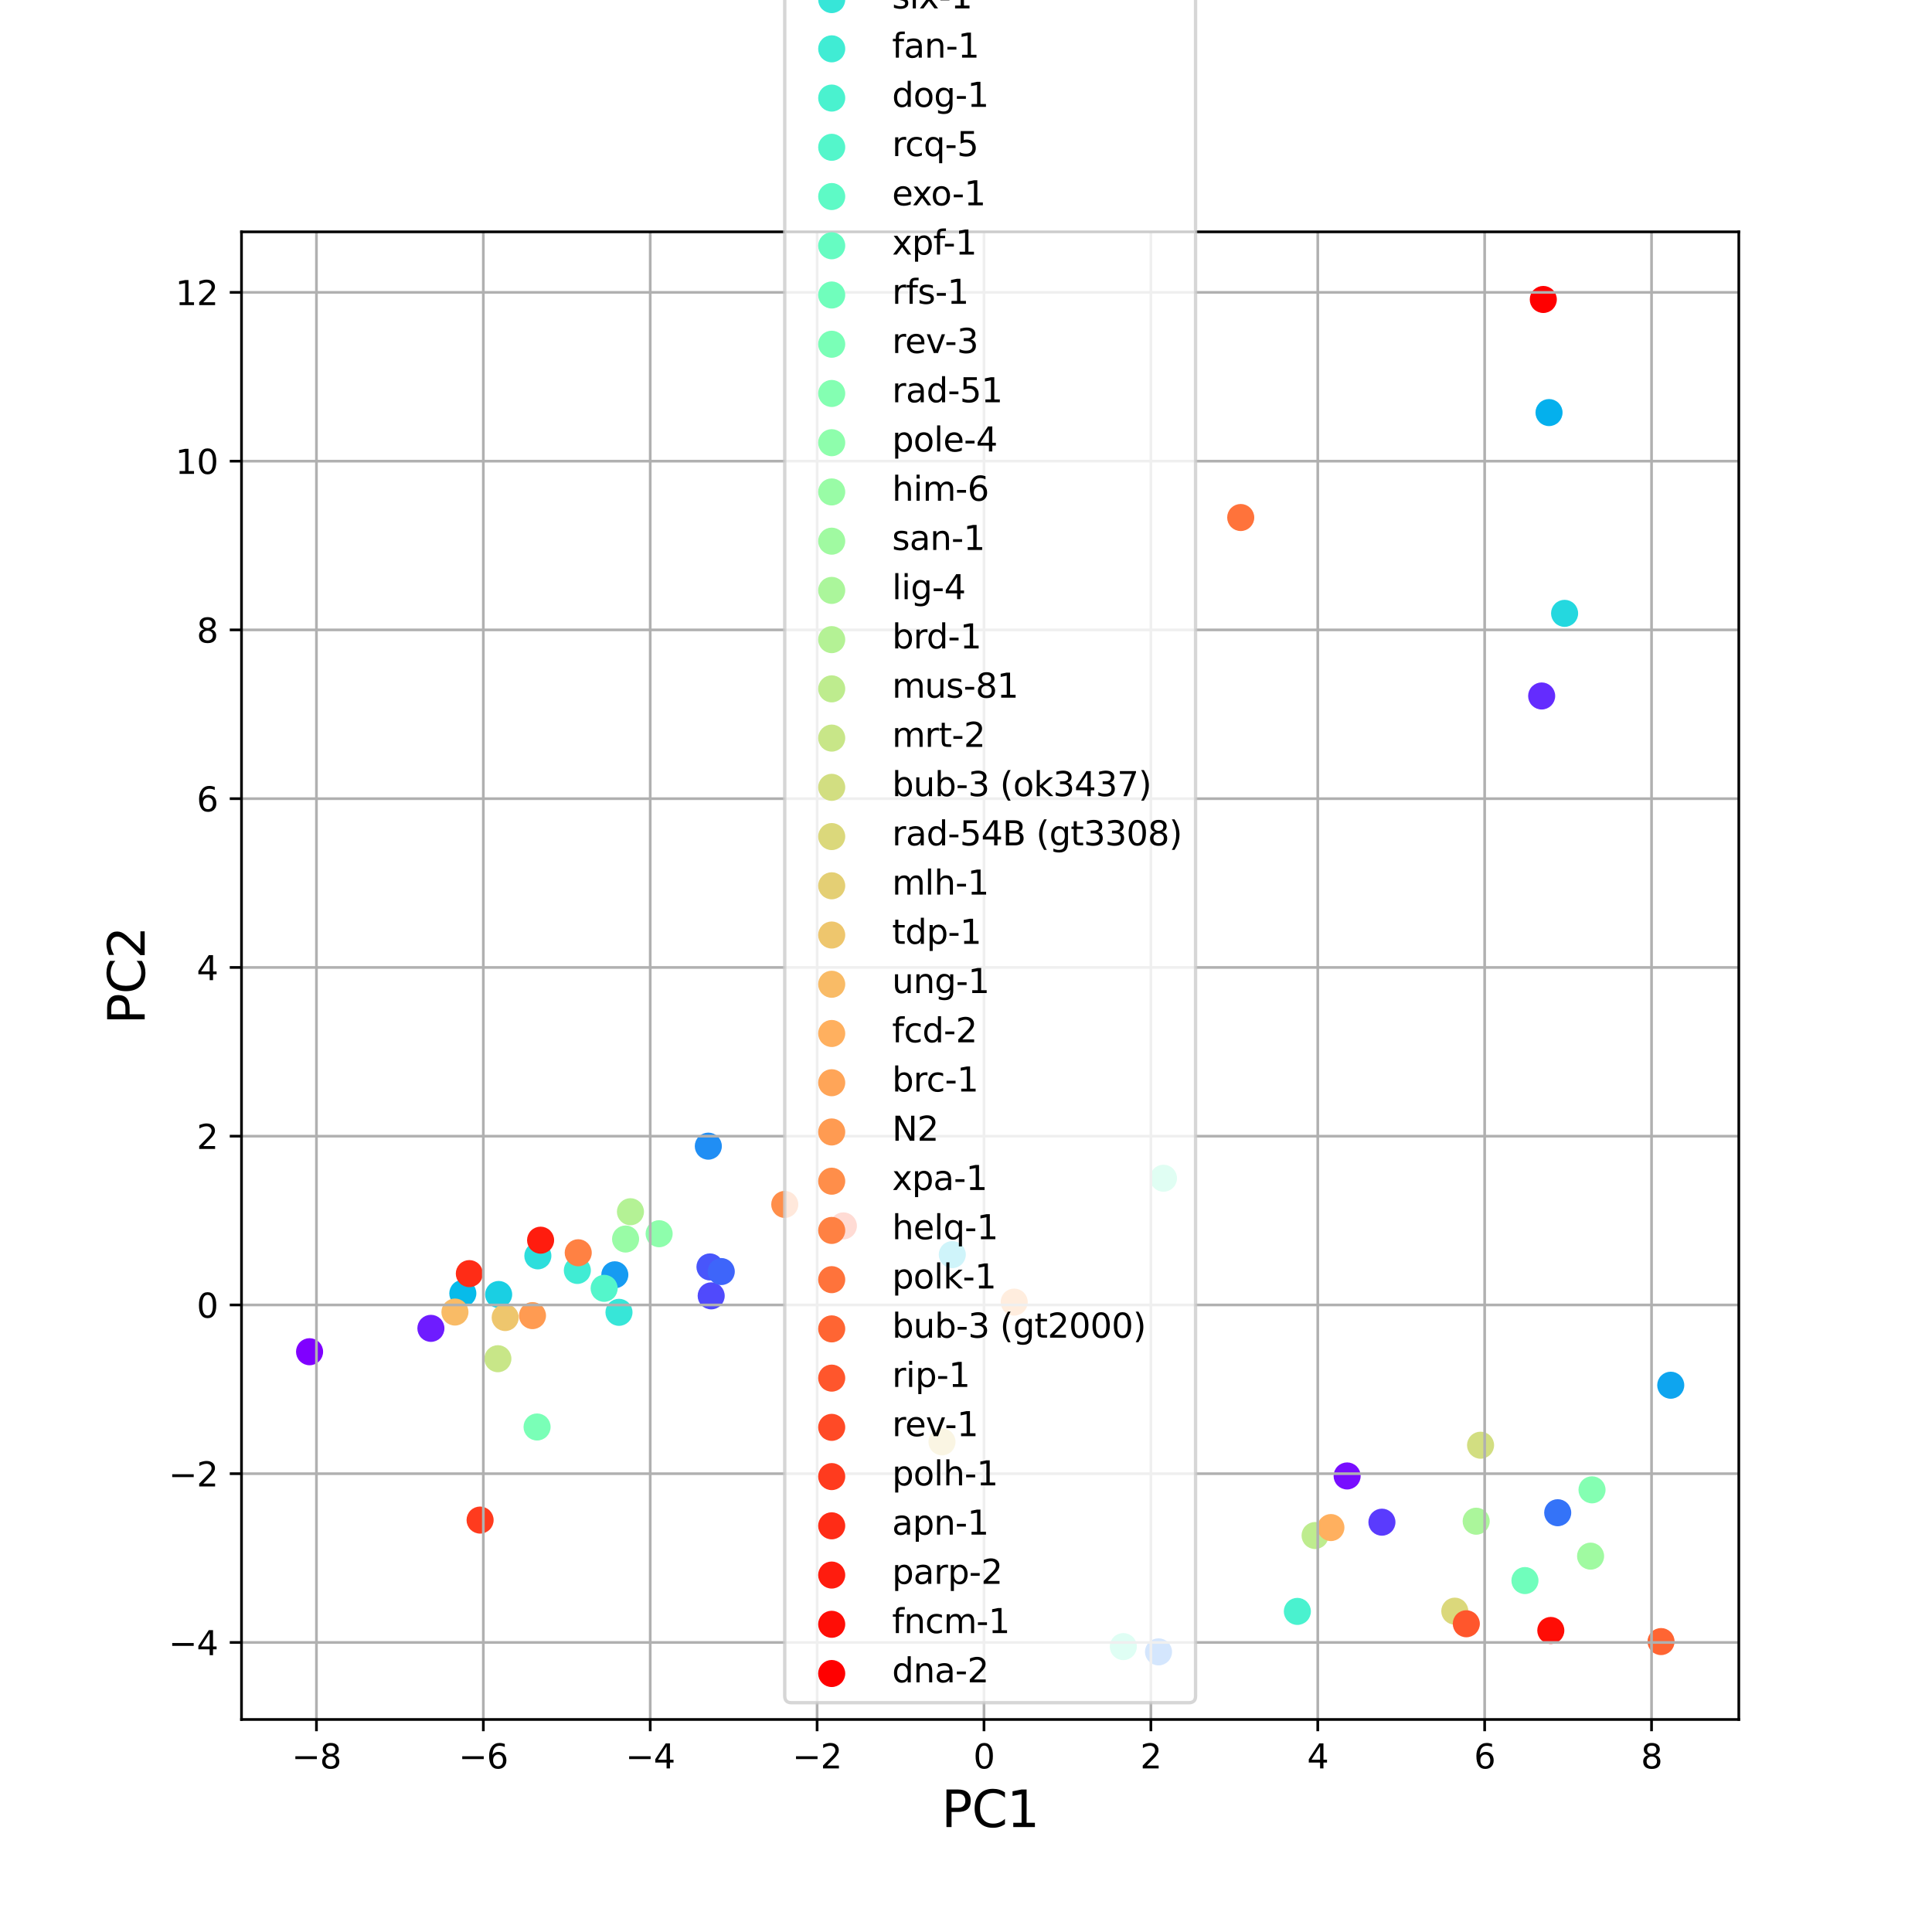 <?xml version="1.0" encoding="utf-8" standalone="no"?>
<!DOCTYPE svg PUBLIC "-//W3C//DTD SVG 1.1//EN"
  "http://www.w3.org/Graphics/SVG/1.1/DTD/svg11.dtd">
<svg height="576pt" version="1.1" viewBox="0 0 576 576" width="576pt" xmlns="http://www.w3.org/2000/svg" xmlns:xlink="http://www.w3.org/1999/xlink">
 <defs>
  <style type="text/css">*{stroke-linecap:butt;stroke-linejoin:round;}</style>
 </defs>
 <g id="figure_1">
  <g id="patch_1">
   <path d="M 0 576 
L 576 576 
L 576 0 
L 0 0 
z
" style="fill:#ffffff;"/>
  </g>
  <g id="axes_1">
   <g id="patch_2">
    <path d="M 72 512.64 
L 518.4 512.64 
L 518.4 69.12 
L 72 69.12 
z
" style="fill:#ffffff;"/>
   </g>
   <g id="PathCollection_1">
    <defs>
     <path d="M 0 3.536 
C 0.938 3.536 1.837 3.163 2.5 2.5 
C 3.163 1.837 3.536 0.938 3.536 0 
C 3.536 -0.938 3.163 -1.837 2.5 -2.5 
C 1.837 -3.163 0.938 -3.536 0 -3.536 
C -0.938 -3.536 -1.837 -3.163 -2.5 -2.5 
C -3.163 -1.837 -3.536 -0.938 -3.536 0 
C -3.536 0.938 -3.163 1.837 -2.5 2.5 
C -1.837 3.163 -0.938 3.536 0 3.536 
z
" id="mcb84ce18b6" style="stroke:#8000ff;"/>
    </defs>
    <g clip-path="url(#pb3c7a788ca)">
     <use style="fill:#8000ff;stroke:#8000ff;" x="92.291" xlink:href="#mcb84ce18b6" y="402.999"/>
    </g>
   </g>
   <g id="PathCollection_2">
    <defs>
     <path d="M 0 3.536 
C 0.938 3.536 1.837 3.163 2.5 2.5 
C 3.163 1.837 3.536 0.938 3.536 0 
C 3.536 -0.938 3.163 -1.837 2.5 -2.5 
C 1.837 -3.163 0.938 -3.536 0 -3.536 
C -0.938 -3.536 -1.837 -3.163 -2.5 -2.5 
C -3.163 -1.837 -3.536 -0.938 -3.536 0 
C -3.536 0.938 -3.163 1.837 -2.5 2.5 
C -1.837 3.163 -0.938 3.536 0 3.536 
z
" id="mbc355c32dd" style="stroke:#780dff;"/>
    </defs>
    <g clip-path="url(#pb3c7a788ca)">
     <use style="fill:#780dff;stroke:#780dff;" x="401.629" xlink:href="#mbc355c32dd" y="440.034"/>
    </g>
   </g>
   <g id="PathCollection_3">
    <defs>
     <path d="M 0 3.536 
C 0.938 3.536 1.837 3.163 2.5 2.5 
C 3.163 1.837 3.536 0.938 3.536 0 
C 3.536 -0.938 3.163 -1.837 2.5 -2.5 
C 1.837 -3.163 0.938 -3.536 0 -3.536 
C -0.938 -3.536 -1.837 -3.163 -2.5 -2.5 
C -3.163 -1.837 -3.536 -0.938 -3.536 0 
C -3.536 0.938 -3.163 1.837 -2.5 2.5 
C -1.837 3.163 -0.938 3.536 0 3.536 
z
" id="m2bb523a451" style="stroke:#6e1cff;"/>
    </defs>
    <g clip-path="url(#pb3c7a788ca)">
     <use style="fill:#6e1cff;stroke:#6e1cff;" x="128.465" xlink:href="#m2bb523a451" y="396.028"/>
    </g>
   </g>
   <g id="PathCollection_4">
    <defs>
     <path d="M 0 3.536 
C 0.938 3.536 1.837 3.163 2.5 2.5 
C 3.163 1.837 3.536 0.938 3.536 0 
C 3.536 -0.938 3.163 -1.837 2.5 -2.5 
C 1.837 -3.163 0.938 -3.536 0 -3.536 
C -0.938 -3.536 -1.837 -3.163 -2.5 -2.5 
C -3.163 -1.837 -3.536 -0.938 -3.536 0 
C -3.536 0.938 -3.163 1.837 -2.5 2.5 
C -1.837 3.163 -0.938 3.536 0 3.536 
z
" id="m91e0aea444" style="stroke:#642cfe;"/>
    </defs>
    <g clip-path="url(#pb3c7a788ca)">
     <use style="fill:#642cfe;stroke:#642cfe;" x="459.624" xlink:href="#m91e0aea444" y="207.497"/>
    </g>
   </g>
   <g id="PathCollection_5">
    <defs>
     <path d="M 0 3.536 
C 0.938 3.536 1.837 3.163 2.5 2.5 
C 3.163 1.837 3.536 0.938 3.536 0 
C 3.536 -0.938 3.163 -1.837 2.5 -2.5 
C 1.837 -3.163 0.938 -3.536 0 -3.536 
C -0.938 -3.536 -1.837 -3.163 -2.5 -2.5 
C -3.163 -1.837 -3.536 -0.938 -3.536 0 
C -3.536 0.938 -3.163 1.837 -2.5 2.5 
C -1.837 3.163 -0.938 3.536 0 3.536 
z
" id="mae432bc64d" style="stroke:#5a3bfd;"/>
    </defs>
    <g clip-path="url(#pb3c7a788ca)">
     <use style="fill:#5a3bfd;stroke:#5a3bfd;" x="412" xlink:href="#mae432bc64d" y="453.817"/>
    </g>
   </g>
   <g id="PathCollection_6">
    <defs>
     <path d="M 0 3.536 
C 0.938 3.536 1.837 3.163 2.5 2.5 
C 3.163 1.837 3.536 0.938 3.536 0 
C 3.536 -0.938 3.163 -1.837 2.5 -2.5 
C 1.837 -3.163 0.938 -3.536 0 -3.536 
C -0.938 -3.536 -1.837 -3.163 -2.5 -2.5 
C -3.163 -1.837 -3.536 -0.938 -3.536 0 
C -3.536 0.938 -3.163 1.837 -2.5 2.5 
C -1.837 3.163 -0.938 3.536 0 3.536 
z
" id="mb5bfdab918" style="stroke:#504afc;"/>
    </defs>
    <g clip-path="url(#pb3c7a788ca)">
     <use style="fill:#504afc;stroke:#504afc;" x="212.028" xlink:href="#mb5bfdab918" y="386.341"/>
    </g>
   </g>
   <g id="PathCollection_7">
    <defs>
     <path d="M 0 3.536 
C 0.938 3.536 1.837 3.163 2.5 2.5 
C 3.163 1.837 3.536 0.938 3.536 0 
C 3.536 -0.938 3.163 -1.837 2.5 -2.5 
C 1.837 -3.163 0.938 -3.536 0 -3.536 
C -0.938 -3.536 -1.837 -3.163 -2.5 -2.5 
C -3.163 -1.837 -3.536 -0.938 -3.536 0 
C -3.536 0.938 -3.163 1.837 -2.5 2.5 
C -1.837 3.163 -0.938 3.536 0 3.536 
z
" id="mf33e8c06ee" style="stroke:#4856fb;"/>
    </defs>
    <g clip-path="url(#pb3c7a788ca)">
     <use style="fill:#4856fb;stroke:#4856fb;" x="211.665" xlink:href="#mf33e8c06ee" y="377.716"/>
    </g>
   </g>
   <g id="PathCollection_8">
    <defs>
     <path d="M 0 3.536 
C 0.938 3.536 1.837 3.163 2.5 2.5 
C 3.163 1.837 3.536 0.938 3.536 0 
C 3.536 -0.938 3.163 -1.837 2.5 -2.5 
C 1.837 -3.163 0.938 -3.536 0 -3.536 
C -0.938 -3.536 -1.837 -3.163 -2.5 -2.5 
C -3.163 -1.837 -3.536 -0.938 -3.536 0 
C -3.536 0.938 -3.163 1.837 -2.5 2.5 
C -1.837 3.163 -0.938 3.536 0 3.536 
z
" id="m9ed4368cd1" style="stroke:#3e65fa;"/>
    </defs>
    <g clip-path="url(#pb3c7a788ca)">
     <use style="fill:#3e65fa;stroke:#3e65fa;" x="215.032" xlink:href="#m9ed4368cd1" y="379.094"/>
    </g>
   </g>
   <g id="PathCollection_9">
    <defs>
     <path d="M 0 3.536 
C 0.938 3.536 1.837 3.163 2.5 2.5 
C 3.163 1.837 3.536 0.938 3.536 0 
C 3.536 -0.938 3.163 -1.837 2.5 -2.5 
C 1.837 -3.163 0.938 -3.536 0 -3.536 
C -0.938 -3.536 -1.837 -3.163 -2.5 -2.5 
C -3.163 -1.837 -3.536 -0.938 -3.536 0 
C -3.536 0.938 -3.163 1.837 -2.5 2.5 
C -1.837 3.163 -0.938 3.536 0 3.536 
z
" id="m3bf931dbc2" style="stroke:#3473f8;"/>
    </defs>
    <g clip-path="url(#pb3c7a788ca)">
     <use style="fill:#3473f8;stroke:#3473f8;" x="464.409" xlink:href="#m3bf931dbc2" y="450.998"/>
    </g>
   </g>
   <g id="PathCollection_10">
    <defs>
     <path d="M 0 3.536 
C 0.938 3.536 1.837 3.163 2.5 2.5 
C 3.163 1.837 3.536 0.938 3.536 0 
C 3.536 -0.938 3.163 -1.837 2.5 -2.5 
C 1.837 -3.163 0.938 -3.536 0 -3.536 
C -0.938 -3.536 -1.837 -3.163 -2.5 -2.5 
C -3.163 -1.837 -3.536 -0.938 -3.536 0 
C -3.536 0.938 -3.163 1.837 -2.5 2.5 
C -1.837 3.163 -0.938 3.536 0 3.536 
z
" id="m5ff6e9376d" style="stroke:#2981f6;"/>
    </defs>
    <g clip-path="url(#pb3c7a788ca)">
     <use style="fill:#2981f6;stroke:#2981f6;" x="345.393" xlink:href="#m5ff6e9376d" y="492.48"/>
    </g>
   </g>
   <g id="PathCollection_11">
    <defs>
     <path d="M 0 3.536 
C 0.938 3.536 1.837 3.163 2.5 2.5 
C 3.163 1.837 3.536 0.938 3.536 0 
C 3.536 -0.938 3.163 -1.837 2.5 -2.5 
C 1.837 -3.163 0.938 -3.536 0 -3.536 
C -0.938 -3.536 -1.837 -3.163 -2.5 -2.5 
C -3.163 -1.837 -3.536 -0.938 -3.536 0 
C -3.536 0.938 -3.163 1.837 -2.5 2.5 
C -1.837 3.163 -0.938 3.536 0 3.536 
z
" id="mb933a81365" style="stroke:#208ef4;"/>
    </defs>
    <g clip-path="url(#pb3c7a788ca)">
     <use style="fill:#208ef4;stroke:#208ef4;" x="211.173" xlink:href="#mb933a81365" y="341.711"/>
    </g>
   </g>
   <g id="PathCollection_12">
    <defs>
     <path d="M 0 3.536 
C 0.938 3.536 1.837 3.163 2.5 2.5 
C 3.163 1.837 3.536 0.938 3.536 0 
C 3.536 -0.938 3.163 -1.837 2.5 -2.5 
C 1.837 -3.163 0.938 -3.536 0 -3.536 
C -0.938 -3.536 -1.837 -3.163 -2.5 -2.5 
C -3.163 -1.837 -3.536 -0.938 -3.536 0 
C -3.536 0.938 -3.163 1.837 -2.5 2.5 
C -1.837 3.163 -0.938 3.536 0 3.536 
z
" id="m78a929c0e8" style="stroke:#169bf2;"/>
    </defs>
    <g clip-path="url(#pb3c7a788ca)">
     <use style="fill:#169bf2;stroke:#169bf2;" x="183.297" xlink:href="#m78a929c0e8" y="380.063"/>
    </g>
   </g>
   <g id="PathCollection_13">
    <defs>
     <path d="M 0 3.536 
C 0.938 3.536 1.837 3.163 2.5 2.5 
C 3.163 1.837 3.536 0.938 3.536 0 
C 3.536 -0.938 3.163 -1.837 2.5 -2.5 
C 1.837 -3.163 0.938 -3.536 0 -3.536 
C -0.938 -3.536 -1.837 -3.163 -2.5 -2.5 
C -3.163 -1.837 -3.536 -0.938 -3.536 0 
C -3.536 0.938 -3.163 1.837 -2.5 2.5 
C -1.837 3.163 -0.938 3.536 0 3.536 
z
" id="m0772862157" style="stroke:#0ea5ef;"/>
    </defs>
    <g clip-path="url(#pb3c7a788ca)">
     <use style="fill:#0ea5ef;stroke:#0ea5ef;" x="498.109" xlink:href="#m0772862157" y="412.984"/>
    </g>
   </g>
   <g id="PathCollection_14">
    <defs>
     <path d="M 0 3.536 
C 0.938 3.536 1.837 3.163 2.5 2.5 
C 3.163 1.837 3.536 0.938 3.536 0 
C 3.536 -0.938 3.163 -1.837 2.5 -2.5 
C 1.837 -3.163 0.938 -3.536 0 -3.536 
C -0.938 -3.536 -1.837 -3.163 -2.5 -2.5 
C -3.163 -1.837 -3.536 -0.938 -3.536 0 
C -3.536 0.938 -3.163 1.837 -2.5 2.5 
C -1.837 3.163 -0.938 3.536 0 3.536 
z
" id="m43d3400360" style="stroke:#04b0ed;"/>
    </defs>
    <g clip-path="url(#pb3c7a788ca)">
     <use style="fill:#04b0ed;stroke:#04b0ed;" x="461.819" xlink:href="#m43d3400360" y="123.001"/>
    </g>
   </g>
   <g id="PathCollection_15">
    <defs>
     <path d="M 0 3.536 
C 0.938 3.536 1.837 3.163 2.5 2.5 
C 3.163 1.837 3.536 0.938 3.536 0 
C 3.536 -0.938 3.163 -1.837 2.5 -2.5 
C 1.837 -3.163 0.938 -3.536 0 -3.536 
C -0.938 -3.536 -1.837 -3.163 -2.5 -2.5 
C -3.163 -1.837 -3.536 -0.938 -3.536 0 
C -3.536 0.938 -3.163 1.837 -2.5 2.5 
C -1.837 3.163 -0.938 3.536 0 3.536 
z
" id="mdeb3fb4688" style="stroke:#07bbea;"/>
    </defs>
    <g clip-path="url(#pb3c7a788ca)">
     <use style="fill:#07bbea;stroke:#07bbea;" x="137.983" xlink:href="#mdeb3fb4688" y="385.603"/>
    </g>
   </g>
   <g id="PathCollection_16">
    <defs>
     <path d="M 0 3.536 
C 0.938 3.536 1.837 3.163 2.5 2.5 
C 3.163 1.837 3.536 0.938 3.536 0 
C 3.536 -0.938 3.163 -1.837 2.5 -2.5 
C 1.837 -3.163 0.938 -3.536 0 -3.536 
C -0.938 -3.536 -1.837 -3.163 -2.5 -2.5 
C -3.163 -1.837 -3.536 -0.938 -3.536 0 
C -3.536 0.938 -3.163 1.837 -2.5 2.5 
C -1.837 3.163 -0.938 3.536 0 3.536 
z
" id="mb55e1dd67c" style="stroke:#10c6e6;"/>
    </defs>
    <g clip-path="url(#pb3c7a788ca)">
     <use style="fill:#10c6e6;stroke:#10c6e6;" x="283.91" xlink:href="#mb55e1dd67c" y="374.046"/>
    </g>
   </g>
   <g id="PathCollection_17">
    <defs>
     <path d="M 0 3.536 
C 0.938 3.536 1.837 3.163 2.5 2.5 
C 3.163 1.837 3.536 0.938 3.536 0 
C 3.536 -0.938 3.163 -1.837 2.5 -2.5 
C 1.837 -3.163 0.938 -3.536 0 -3.536 
C -0.938 -3.536 -1.837 -3.163 -2.5 -2.5 
C -3.163 -1.837 -3.536 -0.938 -3.536 0 
C -3.536 0.938 -3.163 1.837 -2.5 2.5 
C -1.837 3.163 -0.938 3.536 0 3.536 
z
" id="me5209fbbf2" style="stroke:#1acfe3;"/>
    </defs>
    <g clip-path="url(#pb3c7a788ca)">
     <use style="fill:#1acfe3;stroke:#1acfe3;" x="148.664" xlink:href="#me5209fbbf2" y="385.932"/>
    </g>
   </g>
   <g id="PathCollection_18">
    <defs>
     <path d="M 0 3.536 
C 0.938 3.536 1.837 3.163 2.5 2.5 
C 3.163 1.837 3.536 0.938 3.536 0 
C 3.536 -0.938 3.163 -1.837 2.5 -2.5 
C 1.837 -3.163 0.938 -3.536 0 -3.536 
C -0.938 -3.536 -1.837 -3.163 -2.5 -2.5 
C -3.163 -1.837 -3.536 -0.938 -3.536 0 
C -3.536 0.938 -3.163 1.837 -2.5 2.5 
C -1.837 3.163 -0.938 3.536 0 3.536 
z
" id="md5fe3a3265" style="stroke:#24d8df;"/>
    </defs>
    <g clip-path="url(#pb3c7a788ca)">
     <use style="fill:#24d8df;stroke:#24d8df;" x="466.461" xlink:href="#md5fe3a3265" y="182.861"/>
    </g>
   </g>
   <g id="PathCollection_19">
    <defs>
     <path d="M 0 3.536 
C 0.938 3.536 1.837 3.163 2.5 2.5 
C 3.163 1.837 3.536 0.938 3.536 0 
C 3.536 -0.938 3.163 -1.837 2.5 -2.5 
C 1.837 -3.163 0.938 -3.536 0 -3.536 
C -0.938 -3.536 -1.837 -3.163 -2.5 -2.5 
C -3.163 -1.837 -3.536 -0.938 -3.536 0 
C -3.536 0.938 -3.163 1.837 -2.5 2.5 
C -1.837 3.163 -0.938 3.536 0 3.536 
z
" id="m975a7601dc" style="stroke:#2ddedc;"/>
    </defs>
    <g clip-path="url(#pb3c7a788ca)">
     <use style="fill:#2ddedc;stroke:#2ddedc;" x="160.351" xlink:href="#m975a7601dc" y="374.415"/>
    </g>
   </g>
   <g id="PathCollection_20">
    <defs>
     <path d="M 0 3.536 
C 0.938 3.536 1.837 3.163 2.5 2.5 
C 3.163 1.837 3.536 0.938 3.536 0 
C 3.536 -0.938 3.163 -1.837 2.5 -2.5 
C 1.837 -3.163 0.938 -3.536 0 -3.536 
C -0.938 -3.536 -1.837 -3.163 -2.5 -2.5 
C -3.163 -1.837 -3.536 -0.938 -3.536 0 
C -3.536 0.938 -3.163 1.837 -2.5 2.5 
C -1.837 3.163 -0.938 3.536 0 3.536 
z
" id="m437cb89b62" style="stroke:#37e6d8;"/>
    </defs>
    <g clip-path="url(#pb3c7a788ca)">
     <use style="fill:#37e6d8;stroke:#37e6d8;" x="184.539" xlink:href="#m437cb89b62" y="391.251"/>
    </g>
   </g>
   <g id="PathCollection_21">
    <defs>
     <path d="M 0 3.536 
C 0.938 3.536 1.837 3.163 2.5 2.5 
C 3.163 1.837 3.536 0.938 3.536 0 
C 3.536 -0.938 3.163 -1.837 2.5 -2.5 
C 1.837 -3.163 0.938 -3.536 0 -3.536 
C -0.938 -3.536 -1.837 -3.163 -2.5 -2.5 
C -3.163 -1.837 -3.536 -0.938 -3.536 0 
C -3.536 0.938 -3.163 1.837 -2.5 2.5 
C -1.837 3.163 -0.938 3.536 0 3.536 
z
" id="mc0da1ca624" style="stroke:#40ecd4;"/>
    </defs>
    <g clip-path="url(#pb3c7a788ca)">
     <use style="fill:#40ecd4;stroke:#40ecd4;" x="172.126" xlink:href="#mc0da1ca624" y="378.762"/>
    </g>
   </g>
   <g id="PathCollection_22">
    <defs>
     <path d="M 0 3.536 
C 0.938 3.536 1.837 3.163 2.5 2.5 
C 3.163 1.837 3.536 0.938 3.536 0 
C 3.536 -0.938 3.163 -1.837 2.5 -2.5 
C 1.837 -3.163 0.938 -3.536 0 -3.536 
C -0.938 -3.536 -1.837 -3.163 -2.5 -2.5 
C -3.163 -1.837 -3.536 -0.938 -3.536 0 
C -3.536 0.938 -3.163 1.837 -2.5 2.5 
C -1.837 3.163 -0.938 3.536 0 3.536 
z
" id="m5f2085abec" style="stroke:#4af2cf;"/>
    </defs>
    <g clip-path="url(#pb3c7a788ca)">
     <use style="fill:#4af2cf;stroke:#4af2cf;" x="386.789" xlink:href="#m5f2085abec" y="480.416"/>
    </g>
   </g>
   <g id="PathCollection_23">
    <defs>
     <path d="M 0 3.536 
C 0.938 3.536 1.837 3.163 2.5 2.5 
C 3.163 1.837 3.536 0.938 3.536 0 
C 3.536 -0.938 3.163 -1.837 2.5 -2.5 
C 1.837 -3.163 0.938 -3.536 0 -3.536 
C -0.938 -3.536 -1.837 -3.163 -2.5 -2.5 
C -3.163 -1.837 -3.536 -0.938 -3.536 0 
C -3.536 0.938 -3.163 1.837 -2.5 2.5 
C -1.837 3.163 -0.938 3.536 0 3.536 
z
" id="m4ecf6fa39a" style="stroke:#54f6cb;"/>
    </defs>
    <g clip-path="url(#pb3c7a788ca)">
     <use style="fill:#54f6cb;stroke:#54f6cb;" x="180.117" xlink:href="#m4ecf6fa39a" y="384.097"/>
    </g>
   </g>
   <g id="PathCollection_24">
    <defs>
     <path d="M 0 3.536 
C 0.938 3.536 1.837 3.163 2.5 2.5 
C 3.163 1.837 3.536 0.938 3.536 0 
C 3.536 -0.938 3.163 -1.837 2.5 -2.5 
C 1.837 -3.163 0.938 -3.536 0 -3.536 
C -0.938 -3.536 -1.837 -3.163 -2.5 -2.5 
C -3.163 -1.837 -3.536 -0.938 -3.536 0 
C -3.536 0.938 -3.163 1.837 -2.5 2.5 
C -1.837 3.163 -0.938 3.536 0 3.536 
z
" id="m294fc0ada5" style="stroke:#5efac6;"/>
    </defs>
    <g clip-path="url(#pb3c7a788ca)">
     <use style="fill:#5efac6;stroke:#5efac6;" x="334.899" xlink:href="#m294fc0ada5" y="490.91"/>
    </g>
   </g>
   <g id="PathCollection_25">
    <defs>
     <path d="M 0 3.536 
C 0.938 3.536 1.837 3.163 2.5 2.5 
C 3.163 1.837 3.536 0.938 3.536 0 
C 3.536 -0.938 3.163 -1.837 2.5 -2.5 
C 1.837 -3.163 0.938 -3.536 0 -3.536 
C -0.938 -3.536 -1.837 -3.163 -2.5 -2.5 
C -3.163 -1.837 -3.536 -0.938 -3.536 0 
C -3.536 0.938 -3.163 1.837 -2.5 2.5 
C -1.837 3.163 -0.938 3.536 0 3.536 
z
" id="m3993fdf895" style="stroke:#66fcc2;"/>
    </defs>
    <g clip-path="url(#pb3c7a788ca)">
     <use style="fill:#66fcc2;stroke:#66fcc2;" x="346.875" xlink:href="#m3993fdf895" y="351.274"/>
    </g>
   </g>
   <g id="PathCollection_26">
    <defs>
     <path d="M 0 3.536 
C 0.938 3.536 1.837 3.163 2.5 2.5 
C 3.163 1.837 3.536 0.938 3.536 0 
C 3.536 -0.938 3.163 -1.837 2.5 -2.5 
C 1.837 -3.163 0.938 -3.536 0 -3.536 
C -0.938 -3.536 -1.837 -3.163 -2.5 -2.5 
C -3.163 -1.837 -3.536 -0.938 -3.536 0 
C -3.536 0.938 -3.163 1.837 -2.5 2.5 
C -1.837 3.163 -0.938 3.536 0 3.536 
z
" id="mfa3416bc39" style="stroke:#70febc;"/>
    </defs>
    <g clip-path="url(#pb3c7a788ca)">
     <use style="fill:#70febc;stroke:#70febc;" x="454.64" xlink:href="#mfa3416bc39" y="471.221"/>
    </g>
   </g>
   <g id="PathCollection_27">
    <defs>
     <path d="M 0 3.536 
C 0.938 3.536 1.837 3.163 2.5 2.5 
C 3.163 1.837 3.536 0.938 3.536 0 
C 3.536 -0.938 3.163 -1.837 2.5 -2.5 
C 1.837 -3.163 0.938 -3.536 0 -3.536 
C -0.938 -3.536 -1.837 -3.163 -2.5 -2.5 
C -3.163 -1.837 -3.536 -0.938 -3.536 0 
C -3.536 0.938 -3.163 1.837 -2.5 2.5 
C -1.837 3.163 -0.938 3.536 0 3.536 
z
" id="m8d9a3d7823" style="stroke:#7affb7;"/>
    </defs>
    <g clip-path="url(#pb3c7a788ca)">
     <use style="fill:#7affb7;stroke:#7affb7;" x="160.12" xlink:href="#m8d9a3d7823" y="425.437"/>
    </g>
   </g>
   <g id="PathCollection_28">
    <defs>
     <path d="M 0 3.536 
C 0.938 3.536 1.837 3.163 2.5 2.5 
C 3.163 1.837 3.536 0.938 3.536 0 
C 3.536 -0.938 3.163 -1.837 2.5 -2.5 
C 1.837 -3.163 0.938 -3.536 0 -3.536 
C -0.938 -3.536 -1.837 -3.163 -2.5 -2.5 
C -3.163 -1.837 -3.536 -0.938 -3.536 0 
C -3.536 0.938 -3.163 1.837 -2.5 2.5 
C -1.837 3.163 -0.938 3.536 0 3.536 
z
" id="m1c1c1203fa" style="stroke:#84ffb2;"/>
    </defs>
    <g clip-path="url(#pb3c7a788ca)">
     <use style="fill:#84ffb2;stroke:#84ffb2;" x="474.636" xlink:href="#m1c1c1203fa" y="444.172"/>
    </g>
   </g>
   <g id="PathCollection_29">
    <defs>
     <path d="M 0 3.536 
C 0.938 3.536 1.837 3.163 2.5 2.5 
C 3.163 1.837 3.536 0.938 3.536 0 
C 3.536 -0.938 3.163 -1.837 2.5 -2.5 
C 1.837 -3.163 0.938 -3.536 0 -3.536 
C -0.938 -3.536 -1.837 -3.163 -2.5 -2.5 
C -3.163 -1.837 -3.536 -0.938 -3.536 0 
C -3.536 0.938 -3.163 1.837 -2.5 2.5 
C -1.837 3.163 -0.938 3.536 0 3.536 
z
" id="m710e107338" style="stroke:#8efeac;"/>
    </defs>
    <g clip-path="url(#pb3c7a788ca)">
     <use style="fill:#8efeac;stroke:#8efeac;" x="196.509" xlink:href="#m710e107338" y="367.817"/>
    </g>
   </g>
   <g id="PathCollection_30">
    <defs>
     <path d="M 0 3.536 
C 0.938 3.536 1.837 3.163 2.5 2.5 
C 3.163 1.837 3.536 0.938 3.536 0 
C 3.536 -0.938 3.163 -1.837 2.5 -2.5 
C 1.837 -3.163 0.938 -3.536 0 -3.536 
C -0.938 -3.536 -1.837 -3.163 -2.5 -2.5 
C -3.163 -1.837 -3.536 -0.938 -3.536 0 
C -3.536 0.938 -3.163 1.837 -2.5 2.5 
C -1.837 3.163 -0.938 3.536 0 3.536 
z
" id="m217b47d53e" style="stroke:#99fca6;"/>
    </defs>
    <g clip-path="url(#pb3c7a788ca)">
     <use style="fill:#99fca6;stroke:#99fca6;" x="186.505" xlink:href="#m217b47d53e" y="369.397"/>
    </g>
   </g>
   <g id="PathCollection_31">
    <defs>
     <path d="M 0 3.536 
C 0.938 3.536 1.837 3.163 2.5 2.5 
C 3.163 1.837 3.536 0.938 3.536 0 
C 3.536 -0.938 3.163 -1.837 2.5 -2.5 
C 1.837 -3.163 0.938 -3.536 0 -3.536 
C -0.938 -3.536 -1.837 -3.163 -2.5 -2.5 
C -3.163 -1.837 -3.536 -0.938 -3.536 0 
C -3.536 0.938 -3.163 1.837 -2.5 2.5 
C -1.837 3.163 -0.938 3.536 0 3.536 
z
" id="m0daf34c2f4" style="stroke:#a0faa1;"/>
    </defs>
    <g clip-path="url(#pb3c7a788ca)">
     <use style="fill:#a0faa1;stroke:#a0faa1;" x="474.207" xlink:href="#m0daf34c2f4" y="463.941"/>
    </g>
   </g>
   <g id="PathCollection_32">
    <defs>
     <path d="M 0 3.536 
C 0.938 3.536 1.837 3.163 2.5 2.5 
C 3.163 1.837 3.536 0.938 3.536 0 
C 3.536 -0.938 3.163 -1.837 2.5 -2.5 
C 1.837 -3.163 0.938 -3.536 0 -3.536 
C -0.938 -3.536 -1.837 -3.163 -2.5 -2.5 
C -3.163 -1.837 -3.536 -0.938 -3.536 0 
C -3.536 0.938 -3.163 1.837 -2.5 2.5 
C -1.837 3.163 -0.938 3.536 0 3.536 
z
" id="m6e061df1ce" style="stroke:#abf69b;"/>
    </defs>
    <g clip-path="url(#pb3c7a788ca)">
     <use style="fill:#abf69b;stroke:#abf69b;" x="440.102" xlink:href="#m6e061df1ce" y="453.524"/>
    </g>
   </g>
   <g id="PathCollection_33">
    <defs>
     <path d="M 0 3.536 
C 0.938 3.536 1.837 3.163 2.5 2.5 
C 3.163 1.837 3.536 0.938 3.536 0 
C 3.536 -0.938 3.163 -1.837 2.5 -2.5 
C 1.837 -3.163 0.938 -3.536 0 -3.536 
C -0.938 -3.536 -1.837 -3.163 -2.5 -2.5 
C -3.163 -1.837 -3.536 -0.938 -3.536 0 
C -3.536 0.938 -3.163 1.837 -2.5 2.5 
C -1.837 3.163 -0.938 3.536 0 3.536 
z
" id="m184ed5ba7d" style="stroke:#b4f295;"/>
    </defs>
    <g clip-path="url(#pb3c7a788ca)">
     <use style="fill:#b4f295;stroke:#b4f295;" x="187.956" xlink:href="#m184ed5ba7d" y="361.261"/>
    </g>
   </g>
   <g id="PathCollection_34">
    <defs>
     <path d="M 0 3.536 
C 0.938 3.536 1.837 3.163 2.5 2.5 
C 3.163 1.837 3.536 0.938 3.536 0 
C 3.536 -0.938 3.163 -1.837 2.5 -2.5 
C 1.837 -3.163 0.938 -3.536 0 -3.536 
C -0.938 -3.536 -1.837 -3.163 -2.5 -2.5 
C -3.163 -1.837 -3.536 -0.938 -3.536 0 
C -3.536 0.938 -3.163 1.837 -2.5 2.5 
C -1.837 3.163 -0.938 3.536 0 3.536 
z
" id="m5d9f292376" style="stroke:#beec8e;"/>
    </defs>
    <g clip-path="url(#pb3c7a788ca)">
     <use style="fill:#beec8e;stroke:#beec8e;" x="392.075" xlink:href="#m5d9f292376" y="457.794"/>
    </g>
   </g>
   <g id="PathCollection_35">
    <defs>
     <path d="M 0 3.536 
C 0.938 3.536 1.837 3.163 2.5 2.5 
C 3.163 1.837 3.536 0.938 3.536 0 
C 3.536 -0.938 3.163 -1.837 2.5 -2.5 
C 1.837 -3.163 0.938 -3.536 0 -3.536 
C -0.938 -3.536 -1.837 -3.163 -2.5 -2.5 
C -3.163 -1.837 -3.536 -0.938 -3.536 0 
C -3.536 0.938 -3.163 1.837 -2.5 2.5 
C -1.837 3.163 -0.938 3.536 0 3.536 
z
" id="m4c66a477d9" style="stroke:#c8e688;"/>
    </defs>
    <g clip-path="url(#pb3c7a788ca)">
     <use style="fill:#c8e688;stroke:#c8e688;" x="148.433" xlink:href="#m4c66a477d9" y="405.082"/>
    </g>
   </g>
   <g id="PathCollection_36">
    <defs>
     <path d="M 0 3.536 
C 0.938 3.536 1.837 3.163 2.5 2.5 
C 3.163 1.837 3.536 0.938 3.536 0 
C 3.536 -0.938 3.163 -1.837 2.5 -2.5 
C 1.837 -3.163 0.938 -3.536 0 -3.536 
C -0.938 -3.536 -1.837 -3.163 -2.5 -2.5 
C -3.163 -1.837 -3.536 -0.938 -3.536 0 
C -3.536 0.938 -3.163 1.837 -2.5 2.5 
C -1.837 3.163 -0.938 3.536 0 3.536 
z
" id="m4fddcd4dfa" style="stroke:#d2de81;"/>
    </defs>
    <g clip-path="url(#pb3c7a788ca)">
     <use style="fill:#d2de81;stroke:#d2de81;" x="441.408" xlink:href="#m4fddcd4dfa" y="430.87"/>
    </g>
   </g>
   <g id="PathCollection_37">
    <defs>
     <path d="M 0 3.536 
C 0.938 3.536 1.837 3.163 2.5 2.5 
C 3.163 1.837 3.536 0.938 3.536 0 
C 3.536 -0.938 3.163 -1.837 2.5 -2.5 
C 1.837 -3.163 0.938 -3.536 0 -3.536 
C -0.938 -3.536 -1.837 -3.163 -2.5 -2.5 
C -3.163 -1.837 -3.536 -0.938 -3.536 0 
C -3.536 0.938 -3.163 1.837 -2.5 2.5 
C -1.837 3.163 -0.938 3.536 0 3.536 
z
" id="m12a73748e2" style="stroke:#dbd87b;"/>
    </defs>
    <g clip-path="url(#pb3c7a788ca)">
     <use style="fill:#dbd87b;stroke:#dbd87b;" x="433.729" xlink:href="#m12a73748e2" y="480.344"/>
    </g>
   </g>
   <g id="PathCollection_38">
    <defs>
     <path d="M 0 3.536 
C 0.938 3.536 1.837 3.163 2.5 2.5 
C 3.163 1.837 3.536 0.938 3.536 0 
C 3.536 -0.938 3.163 -1.837 2.5 -2.5 
C 1.837 -3.163 0.938 -3.536 0 -3.536 
C -0.938 -3.536 -1.837 -3.163 -2.5 -2.5 
C -3.163 -1.837 -3.536 -0.938 -3.536 0 
C -3.536 0.938 -3.163 1.837 -2.5 2.5 
C -1.837 3.163 -0.938 3.536 0 3.536 
z
" id="md4e5bcf8b5" style="stroke:#e4cf74;"/>
    </defs>
    <g clip-path="url(#pb3c7a788ca)">
     <use style="fill:#e4cf74;stroke:#e4cf74;" x="280.841" xlink:href="#md4e5bcf8b5" y="429.867"/>
    </g>
   </g>
   <g id="PathCollection_39">
    <defs>
     <path d="M 0 3.536 
C 0.938 3.536 1.837 3.163 2.5 2.5 
C 3.163 1.837 3.536 0.938 3.536 0 
C 3.536 -0.938 3.163 -1.837 2.5 -2.5 
C 1.837 -3.163 0.938 -3.536 0 -3.536 
C -0.938 -3.536 -1.837 -3.163 -2.5 -2.5 
C -3.163 -1.837 -3.536 -0.938 -3.536 0 
C -3.536 0.938 -3.163 1.837 -2.5 2.5 
C -1.837 3.163 -0.938 3.536 0 3.536 
z
" id="mbb8be0f685" style="stroke:#eec66d;"/>
    </defs>
    <g clip-path="url(#pb3c7a788ca)">
     <use style="fill:#eec66d;stroke:#eec66d;" x="150.617" xlink:href="#mbb8be0f685" y="392.803"/>
    </g>
   </g>
   <g id="PathCollection_40">
    <defs>
     <path d="M 0 3.536 
C 0.938 3.536 1.837 3.163 2.5 2.5 
C 3.163 1.837 3.536 0.938 3.536 0 
C 3.536 -0.938 3.163 -1.837 2.5 -2.5 
C 1.837 -3.163 0.938 -3.536 0 -3.536 
C -0.938 -3.536 -1.837 -3.163 -2.5 -2.5 
C -3.163 -1.837 -3.536 -0.938 -3.536 0 
C -3.536 0.938 -3.163 1.837 -2.5 2.5 
C -1.837 3.163 -0.938 3.536 0 3.536 
z
" id="mfc4039c601" style="stroke:#f9bb66;"/>
    </defs>
    <g clip-path="url(#pb3c7a788ca)">
     <use style="fill:#f9bb66;stroke:#f9bb66;" x="135.631" xlink:href="#mfc4039c601" y="391.167"/>
    </g>
   </g>
   <g id="PathCollection_41">
    <defs>
     <path d="M 0 3.536 
C 0.938 3.536 1.837 3.163 2.5 2.5 
C 3.163 1.837 3.536 0.938 3.536 0 
C 3.536 -0.938 3.163 -1.837 2.5 -2.5 
C 1.837 -3.163 0.938 -3.536 0 -3.536 
C -0.938 -3.536 -1.837 -3.163 -2.5 -2.5 
C -3.163 -1.837 -3.536 -0.938 -3.536 0 
C -3.536 0.938 -3.163 1.837 -2.5 2.5 
C -1.837 3.163 -0.938 3.536 0 3.536 
z
" id="m1d2e8405ea" style="stroke:#ffb05f;"/>
    </defs>
    <g clip-path="url(#pb3c7a788ca)">
     <use style="fill:#ffb05f;stroke:#ffb05f;" x="396.786" xlink:href="#m1d2e8405ea" y="455.42"/>
    </g>
   </g>
   <g id="PathCollection_42">
    <defs>
     <path d="M 0 3.536 
C 0.938 3.536 1.837 3.163 2.5 2.5 
C 3.163 1.837 3.536 0.938 3.536 0 
C 3.536 -0.938 3.163 -1.837 2.5 -2.5 
C 1.837 -3.163 0.938 -3.536 0 -3.536 
C -0.938 -3.536 -1.837 -3.163 -2.5 -2.5 
C -3.163 -1.837 -3.536 -0.938 -3.536 0 
C -3.536 0.938 -3.163 1.837 -2.5 2.5 
C -1.837 3.163 -0.938 3.536 0 3.536 
z
" id="mced8e3f346" style="stroke:#ffa558;"/>
    </defs>
    <g clip-path="url(#pb3c7a788ca)">
     <use style="fill:#ffa558;stroke:#ffa558;" x="302.369" xlink:href="#mced8e3f346" y="388.203"/>
    </g>
   </g>
   <g id="PathCollection_43">
    <defs>
     <path d="M 0 3.536 
C 0.938 3.536 1.837 3.163 2.5 2.5 
C 3.163 1.837 3.536 0.938 3.536 0 
C 3.536 -0.938 3.163 -1.837 2.5 -2.5 
C 1.837 -3.163 0.938 -3.536 0 -3.536 
C -0.938 -3.536 -1.837 -3.163 -2.5 -2.5 
C -3.163 -1.837 -3.536 -0.938 -3.536 0 
C -3.536 0.938 -3.163 1.837 -2.5 2.5 
C -1.837 3.163 -0.938 3.536 0 3.536 
z
" id="mf4637a297a" style="stroke:#ff9b52;"/>
    </defs>
    <g clip-path="url(#pb3c7a788ca)">
     <use style="fill:#ff9b52;stroke:#ff9b52;" x="158.75" xlink:href="#mf4637a297a" y="392.232"/>
    </g>
   </g>
   <g id="PathCollection_44">
    <defs>
     <path d="M 0 3.536 
C 0.938 3.536 1.837 3.163 2.5 2.5 
C 3.163 1.837 3.536 0.938 3.536 0 
C 3.536 -0.938 3.163 -1.837 2.5 -2.5 
C 1.837 -3.163 0.938 -3.536 0 -3.536 
C -0.938 -3.536 -1.837 -3.163 -2.5 -2.5 
C -3.163 -1.837 -3.536 -0.938 -3.536 0 
C -3.536 0.938 -3.163 1.837 -2.5 2.5 
C -1.837 3.163 -0.938 3.536 0 3.536 
z
" id="ma1d388a9d9" style="stroke:#ff8e4a;"/>
    </defs>
    <g clip-path="url(#pb3c7a788ca)">
     <use style="fill:#ff8e4a;stroke:#ff8e4a;" x="233.965" xlink:href="#ma1d388a9d9" y="359.08"/>
    </g>
   </g>
   <g id="PathCollection_45">
    <defs>
     <path d="M 0 3.536 
C 0.938 3.536 1.837 3.163 2.5 2.5 
C 3.163 1.837 3.536 0.938 3.536 0 
C 3.536 -0.938 3.163 -1.837 2.5 -2.5 
C 1.837 -3.163 0.938 -3.536 0 -3.536 
C -0.938 -3.536 -1.837 -3.163 -2.5 -2.5 
C -3.163 -1.837 -3.536 -0.938 -3.536 0 
C -3.536 0.938 -3.163 1.837 -2.5 2.5 
C -1.837 3.163 -0.938 3.536 0 3.536 
z
" id="ma36d037f15" style="stroke:#ff8143;"/>
    </defs>
    <g clip-path="url(#pb3c7a788ca)">
     <use style="fill:#ff8143;stroke:#ff8143;" x="172.387" xlink:href="#ma36d037f15" y="373.492"/>
    </g>
   </g>
   <g id="PathCollection_46">
    <defs>
     <path d="M 0 3.536 
C 0.938 3.536 1.837 3.163 2.5 2.5 
C 3.163 1.837 3.536 0.938 3.536 0 
C 3.536 -0.938 3.163 -1.837 2.5 -2.5 
C 1.837 -3.163 0.938 -3.536 0 -3.536 
C -0.938 -3.536 -1.837 -3.163 -2.5 -2.5 
C -3.163 -1.837 -3.536 -0.938 -3.536 0 
C -3.536 0.938 -3.163 1.837 -2.5 2.5 
C -1.837 3.163 -0.938 3.536 0 3.536 
z
" id="m099eb635a5" style="stroke:#ff733b;"/>
    </defs>
    <g clip-path="url(#pb3c7a788ca)">
     <use style="fill:#ff733b;stroke:#ff733b;" x="369.903" xlink:href="#m099eb635a5" y="154.289"/>
    </g>
   </g>
   <g id="PathCollection_47">
    <defs>
     <path d="M 0 3.536 
C 0.938 3.536 1.837 3.163 2.5 2.5 
C 3.163 1.837 3.536 0.938 3.536 0 
C 3.536 -0.938 3.163 -1.837 2.5 -2.5 
C 1.837 -3.163 0.938 -3.536 0 -3.536 
C -0.938 -3.536 -1.837 -3.163 -2.5 -2.5 
C -3.163 -1.837 -3.536 -0.938 -3.536 0 
C -3.536 0.938 -3.163 1.837 -2.5 2.5 
C -1.837 3.163 -0.938 3.536 0 3.536 
z
" id="mf5620acf1a" style="stroke:#ff6533;"/>
    </defs>
    <g clip-path="url(#pb3c7a788ca)">
     <use style="fill:#ff6533;stroke:#ff6533;" x="495.215" xlink:href="#mf5620acf1a" y="489.412"/>
    </g>
   </g>
   <g id="PathCollection_48">
    <defs>
     <path d="M 0 3.536 
C 0.938 3.536 1.837 3.163 2.5 2.5 
C 3.163 1.837 3.536 0.938 3.536 0 
C 3.536 -0.938 3.163 -1.837 2.5 -2.5 
C 1.837 -3.163 0.938 -3.536 0 -3.536 
C -0.938 -3.536 -1.837 -3.163 -2.5 -2.5 
C -3.163 -1.837 -3.536 -0.938 -3.536 0 
C -3.536 0.938 -3.163 1.837 -2.5 2.5 
C -1.837 3.163 -0.938 3.536 0 3.536 
z
" id="mfb96e3fc5c" style="stroke:#ff562c;"/>
    </defs>
    <g clip-path="url(#pb3c7a788ca)">
     <use style="fill:#ff562c;stroke:#ff562c;" x="437.16" xlink:href="#mfb96e3fc5c" y="484.1"/>
    </g>
   </g>
   <g id="PathCollection_49">
    <defs>
     <path d="M 0 3.536 
C 0.938 3.536 1.837 3.163 2.5 2.5 
C 3.163 1.837 3.536 0.938 3.536 0 
C 3.536 -0.938 3.163 -1.837 2.5 -2.5 
C 1.837 -3.163 0.938 -3.536 0 -3.536 
C -0.938 -3.536 -1.837 -3.163 -2.5 -2.5 
C -3.163 -1.837 -3.536 -0.938 -3.536 0 
C -3.536 0.938 -3.163 1.837 -2.5 2.5 
C -1.837 3.163 -0.938 3.536 0 3.536 
z
" id="m289e685047" style="stroke:#ff4a26;"/>
    </defs>
    <g clip-path="url(#pb3c7a788ca)">
     <use style="fill:#ff4a26;stroke:#ff4a26;" x="251.443" xlink:href="#m289e685047" y="365.482"/>
    </g>
   </g>
   <g id="PathCollection_50">
    <defs>
     <path d="M 0 3.536 
C 0.938 3.536 1.837 3.163 2.5 2.5 
C 3.163 1.837 3.536 0.938 3.536 0 
C 3.536 -0.938 3.163 -1.837 2.5 -2.5 
C 1.837 -3.163 0.938 -3.536 0 -3.536 
C -0.938 -3.536 -1.837 -3.163 -2.5 -2.5 
C -3.163 -1.837 -3.536 -0.938 -3.536 0 
C -3.536 0.938 -3.163 1.837 -2.5 2.5 
C -1.837 3.163 -0.938 3.536 0 3.536 
z
" id="m493abbc93a" style="stroke:#ff3b1e;"/>
    </defs>
    <g clip-path="url(#pb3c7a788ca)">
     <use style="fill:#ff3b1e;stroke:#ff3b1e;" x="143.131" xlink:href="#m493abbc93a" y="453.191"/>
    </g>
   </g>
   <g id="PathCollection_51">
    <defs>
     <path d="M 0 3.536 
C 0.938 3.536 1.837 3.163 2.5 2.5 
C 3.163 1.837 3.536 0.938 3.536 0 
C 3.536 -0.938 3.163 -1.837 2.5 -2.5 
C 1.837 -3.163 0.938 -3.536 0 -3.536 
C -0.938 -3.536 -1.837 -3.163 -2.5 -2.5 
C -3.163 -1.837 -3.536 -0.938 -3.536 0 
C -3.536 0.938 -3.163 1.837 -2.5 2.5 
C -1.837 3.163 -0.938 3.536 0 3.536 
z
" id="mfcbc731356" style="stroke:#ff2c16;"/>
    </defs>
    <g clip-path="url(#pb3c7a788ca)">
     <use style="fill:#ff2c16;stroke:#ff2c16;" x="139.923" xlink:href="#mfcbc731356" y="379.709"/>
    </g>
   </g>
   <g id="PathCollection_52">
    <defs>
     <path d="M 0 3.536 
C 0.938 3.536 1.837 3.163 2.5 2.5 
C 3.163 1.837 3.536 0.938 3.536 0 
C 3.536 -0.938 3.163 -1.837 2.5 -2.5 
C 1.837 -3.163 0.938 -3.536 0 -3.536 
C -0.938 -3.536 -1.837 -3.163 -2.5 -2.5 
C -3.163 -1.837 -3.536 -0.938 -3.536 0 
C -3.536 0.938 -3.163 1.837 -2.5 2.5 
C -1.837 3.163 -0.938 3.536 0 3.536 
z
" id="mb5a1d745c7" style="stroke:#ff1c0e;"/>
    </defs>
    <g clip-path="url(#pb3c7a788ca)">
     <use style="fill:#ff1c0e;stroke:#ff1c0e;" x="161.168" xlink:href="#mb5a1d745c7" y="369.744"/>
    </g>
   </g>
   <g id="PathCollection_53">
    <defs>
     <path d="M 0 3.536 
C 0.938 3.536 1.837 3.163 2.5 2.5 
C 3.163 1.837 3.536 0.938 3.536 0 
C 3.536 -0.938 3.163 -1.837 2.5 -2.5 
C 1.837 -3.163 0.938 -3.536 0 -3.536 
C -0.938 -3.536 -1.837 -3.163 -2.5 -2.5 
C -3.163 -1.837 -3.536 -0.938 -3.536 0 
C -3.536 0.938 -3.163 1.837 -2.5 2.5 
C -1.837 3.163 -0.938 3.536 0 3.536 
z
" id="mb74fd8de39" style="stroke:#ff0d06;"/>
    </defs>
    <g clip-path="url(#pb3c7a788ca)">
     <use style="fill:#ff0d06;stroke:#ff0d06;" x="462.35" xlink:href="#mb74fd8de39" y="486.094"/>
    </g>
   </g>
   <g id="PathCollection_54">
    <defs>
     <path d="M 0 3.536 
C 0.938 3.536 1.837 3.163 2.5 2.5 
C 3.163 1.837 3.536 0.938 3.536 0 
C 3.536 -0.938 3.163 -1.837 2.5 -2.5 
C 1.837 -3.163 0.938 -3.536 0 -3.536 
C -0.938 -3.536 -1.837 -3.163 -2.5 -2.5 
C -3.163 -1.837 -3.536 -0.938 -3.536 0 
C -3.536 0.938 -3.163 1.837 -2.5 2.5 
C -1.837 3.163 -0.938 3.536 0 3.536 
z
" id="m0f38816ade" style="stroke:#ff0000;"/>
    </defs>
    <g clip-path="url(#pb3c7a788ca)">
     <use style="fill:#ff0000;stroke:#ff0000;" x="460.111" xlink:href="#m0f38816ade" y="89.28"/>
    </g>
   </g>
   <g id="matplotlib.axis_1">
    <g id="xtick_1">
     <g id="line2d_1">
      <path clip-path="url(#pb3c7a788ca)" d="M 94.345 512.64 
L 94.345 69.12 
" style="fill:none;stroke:#b0b0b0;stroke-linecap:square;stroke-width:0.8;"/>
     </g>
     <g id="line2d_2">
      <defs>
       <path d="M 0 0 
L 0 3.5 
" id="mf2afe188bd" style="stroke:#000000;stroke-width:0.8;"/>
      </defs>
      <g>
       <use style="stroke:#000000;stroke-width:0.8;" x="94.345" xlink:href="#mf2afe188bd" y="512.64"/>
      </g>
     </g>
     <g id="text_1">
      <!-- −8 -->
      <g transform="translate(86.974 527.238)scale(0.1 -0.1)">
       <defs>
        <path d="M 678 2272 
L 4684 2272 
L 4684 1741 
L 678 1741 
L 678 2272 
z
" id="DejaVuSans-2212" transform="scale(0.016)"/>
        <path d="M 2034 2216 
Q 1584 2216 1326 1975 
Q 1069 1734 1069 1313 
Q 1069 891 1326 650 
Q 1584 409 2034 409 
Q 2484 409 2743 651 
Q 3003 894 3003 1313 
Q 3003 1734 2745 1975 
Q 2488 2216 2034 2216 
z
M 1403 2484 
Q 997 2584 770 2862 
Q 544 3141 544 3541 
Q 544 4100 942 4425 
Q 1341 4750 2034 4750 
Q 2731 4750 3128 4425 
Q 3525 4100 3525 3541 
Q 3525 3141 3298 2862 
Q 3072 2584 2669 2484 
Q 3125 2378 3379 2068 
Q 3634 1759 3634 1313 
Q 3634 634 3220 271 
Q 2806 -91 2034 -91 
Q 1263 -91 848 271 
Q 434 634 434 1313 
Q 434 1759 690 2068 
Q 947 2378 1403 2484 
z
M 1172 3481 
Q 1172 3119 1398 2916 
Q 1625 2713 2034 2713 
Q 2441 2713 2670 2916 
Q 2900 3119 2900 3481 
Q 2900 3844 2670 4047 
Q 2441 4250 2034 4250 
Q 1625 4250 1398 4047 
Q 1172 3844 1172 3481 
z
" id="DejaVuSans-38" transform="scale(0.016)"/>
       </defs>
       <use xlink:href="#DejaVuSans-2212"/>
       <use x="83.789" xlink:href="#DejaVuSans-38"/>
      </g>
     </g>
    </g>
    <g id="xtick_2">
     <g id="line2d_3">
      <path clip-path="url(#pb3c7a788ca)" d="M 144.1 512.64 
L 144.1 69.12 
" style="fill:none;stroke:#b0b0b0;stroke-linecap:square;stroke-width:0.8;"/>
     </g>
     <g id="line2d_4">
      <g>
       <use style="stroke:#000000;stroke-width:0.8;" x="144.1" xlink:href="#mf2afe188bd" y="512.64"/>
      </g>
     </g>
     <g id="text_2">
      <!-- −6 -->
      <g transform="translate(136.729 527.238)scale(0.1 -0.1)">
       <defs>
        <path d="M 2113 2584 
Q 1688 2584 1439 2293 
Q 1191 2003 1191 1497 
Q 1191 994 1439 701 
Q 1688 409 2113 409 
Q 2538 409 2786 701 
Q 3034 994 3034 1497 
Q 3034 2003 2786 2293 
Q 2538 2584 2113 2584 
z
M 3366 4563 
L 3366 3988 
Q 3128 4100 2886 4159 
Q 2644 4219 2406 4219 
Q 1781 4219 1451 3797 
Q 1122 3375 1075 2522 
Q 1259 2794 1537 2939 
Q 1816 3084 2150 3084 
Q 2853 3084 3261 2657 
Q 3669 2231 3669 1497 
Q 3669 778 3244 343 
Q 2819 -91 2113 -91 
Q 1303 -91 875 529 
Q 447 1150 447 2328 
Q 447 3434 972 4092 
Q 1497 4750 2381 4750 
Q 2619 4750 2861 4703 
Q 3103 4656 3366 4563 
z
" id="DejaVuSans-36" transform="scale(0.016)"/>
       </defs>
       <use xlink:href="#DejaVuSans-2212"/>
       <use x="83.789" xlink:href="#DejaVuSans-36"/>
      </g>
     </g>
    </g>
    <g id="xtick_3">
     <g id="line2d_5">
      <path clip-path="url(#pb3c7a788ca)" d="M 193.855 512.64 
L 193.855 69.12 
" style="fill:none;stroke:#b0b0b0;stroke-linecap:square;stroke-width:0.8;"/>
     </g>
     <g id="line2d_6">
      <g>
       <use style="stroke:#000000;stroke-width:0.8;" x="193.855" xlink:href="#mf2afe188bd" y="512.64"/>
      </g>
     </g>
     <g id="text_3">
      <!-- −4 -->
      <g transform="translate(186.484 527.238)scale(0.1 -0.1)">
       <defs>
        <path d="M 2419 4116 
L 825 1625 
L 2419 1625 
L 2419 4116 
z
M 2253 4666 
L 3047 4666 
L 3047 1625 
L 3713 1625 
L 3713 1100 
L 3047 1100 
L 3047 0 
L 2419 0 
L 2419 1100 
L 313 1100 
L 313 1709 
L 2253 4666 
z
" id="DejaVuSans-34" transform="scale(0.016)"/>
       </defs>
       <use xlink:href="#DejaVuSans-2212"/>
       <use x="83.789" xlink:href="#DejaVuSans-34"/>
      </g>
     </g>
    </g>
    <g id="xtick_4">
     <g id="line2d_7">
      <path clip-path="url(#pb3c7a788ca)" d="M 243.61 512.64 
L 243.61 69.12 
" style="fill:none;stroke:#b0b0b0;stroke-linecap:square;stroke-width:0.8;"/>
     </g>
     <g id="line2d_8">
      <g>
       <use style="stroke:#000000;stroke-width:0.8;" x="243.61" xlink:href="#mf2afe188bd" y="512.64"/>
      </g>
     </g>
     <g id="text_4">
      <!-- −2 -->
      <g transform="translate(236.239 527.238)scale(0.1 -0.1)">
       <defs>
        <path d="M 1228 531 
L 3431 531 
L 3431 0 
L 469 0 
L 469 531 
Q 828 903 1448 1529 
Q 2069 2156 2228 2338 
Q 2531 2678 2651 2914 
Q 2772 3150 2772 3378 
Q 2772 3750 2511 3984 
Q 2250 4219 1831 4219 
Q 1534 4219 1204 4116 
Q 875 4013 500 3803 
L 500 4441 
Q 881 4594 1212 4672 
Q 1544 4750 1819 4750 
Q 2544 4750 2975 4387 
Q 3406 4025 3406 3419 
Q 3406 3131 3298 2873 
Q 3191 2616 2906 2266 
Q 2828 2175 2409 1742 
Q 1991 1309 1228 531 
z
" id="DejaVuSans-32" transform="scale(0.016)"/>
       </defs>
       <use xlink:href="#DejaVuSans-2212"/>
       <use x="83.789" xlink:href="#DejaVuSans-32"/>
      </g>
     </g>
    </g>
    <g id="xtick_5">
     <g id="line2d_9">
      <path clip-path="url(#pb3c7a788ca)" d="M 293.365 512.64 
L 293.365 69.12 
" style="fill:none;stroke:#b0b0b0;stroke-linecap:square;stroke-width:0.8;"/>
     </g>
     <g id="line2d_10">
      <g>
       <use style="stroke:#000000;stroke-width:0.8;" x="293.365" xlink:href="#mf2afe188bd" y="512.64"/>
      </g>
     </g>
     <g id="text_5">
      <!-- 0 -->
      <g transform="translate(290.184 527.238)scale(0.1 -0.1)">
       <defs>
        <path d="M 2034 4250 
Q 1547 4250 1301 3770 
Q 1056 3291 1056 2328 
Q 1056 1369 1301 889 
Q 1547 409 2034 409 
Q 2525 409 2770 889 
Q 3016 1369 3016 2328 
Q 3016 3291 2770 3770 
Q 2525 4250 2034 4250 
z
M 2034 4750 
Q 2819 4750 3233 4129 
Q 3647 3509 3647 2328 
Q 3647 1150 3233 529 
Q 2819 -91 2034 -91 
Q 1250 -91 836 529 
Q 422 1150 422 2328 
Q 422 3509 836 4129 
Q 1250 4750 2034 4750 
z
" id="DejaVuSans-30" transform="scale(0.016)"/>
       </defs>
       <use xlink:href="#DejaVuSans-30"/>
      </g>
     </g>
    </g>
    <g id="xtick_6">
     <g id="line2d_11">
      <path clip-path="url(#pb3c7a788ca)" d="M 343.12 512.64 
L 343.12 69.12 
" style="fill:none;stroke:#b0b0b0;stroke-linecap:square;stroke-width:0.8;"/>
     </g>
     <g id="line2d_12">
      <g>
       <use style="stroke:#000000;stroke-width:0.8;" x="343.12" xlink:href="#mf2afe188bd" y="512.64"/>
      </g>
     </g>
     <g id="text_6">
      <!-- 2 -->
      <g transform="translate(339.939 527.238)scale(0.1 -0.1)">
       <use xlink:href="#DejaVuSans-32"/>
      </g>
     </g>
    </g>
    <g id="xtick_7">
     <g id="line2d_13">
      <path clip-path="url(#pb3c7a788ca)" d="M 392.875 512.64 
L 392.875 69.12 
" style="fill:none;stroke:#b0b0b0;stroke-linecap:square;stroke-width:0.8;"/>
     </g>
     <g id="line2d_14">
      <g>
       <use style="stroke:#000000;stroke-width:0.8;" x="392.875" xlink:href="#mf2afe188bd" y="512.64"/>
      </g>
     </g>
     <g id="text_7">
      <!-- 4 -->
      <g transform="translate(389.694 527.238)scale(0.1 -0.1)">
       <use xlink:href="#DejaVuSans-34"/>
      </g>
     </g>
    </g>
    <g id="xtick_8">
     <g id="line2d_15">
      <path clip-path="url(#pb3c7a788ca)" d="M 442.63 512.64 
L 442.63 69.12 
" style="fill:none;stroke:#b0b0b0;stroke-linecap:square;stroke-width:0.8;"/>
     </g>
     <g id="line2d_16">
      <g>
       <use style="stroke:#000000;stroke-width:0.8;" x="442.63" xlink:href="#mf2afe188bd" y="512.64"/>
      </g>
     </g>
     <g id="text_8">
      <!-- 6 -->
      <g transform="translate(439.449 527.238)scale(0.1 -0.1)">
       <use xlink:href="#DejaVuSans-36"/>
      </g>
     </g>
    </g>
    <g id="xtick_9">
     <g id="line2d_17">
      <path clip-path="url(#pb3c7a788ca)" d="M 492.385 512.64 
L 492.385 69.12 
" style="fill:none;stroke:#b0b0b0;stroke-linecap:square;stroke-width:0.8;"/>
     </g>
     <g id="line2d_18">
      <g>
       <use style="stroke:#000000;stroke-width:0.8;" x="492.385" xlink:href="#mf2afe188bd" y="512.64"/>
      </g>
     </g>
     <g id="text_9">
      <!-- 8 -->
      <g transform="translate(489.204 527.238)scale(0.1 -0.1)">
       <use xlink:href="#DejaVuSans-38"/>
      </g>
     </g>
    </g>
    <g id="text_10">
     <!-- PC1 -->
     <g transform="translate(280.669 544.716)scale(0.15 -0.15)">
      <defs>
       <path d="M 1259 4147 
L 1259 2394 
L 2053 2394 
Q 2494 2394 2734 2622 
Q 2975 2850 2975 3272 
Q 2975 3691 2734 3919 
Q 2494 4147 2053 4147 
L 1259 4147 
z
M 628 4666 
L 2053 4666 
Q 2838 4666 3239 4311 
Q 3641 3956 3641 3272 
Q 3641 2581 3239 2228 
Q 2838 1875 2053 1875 
L 1259 1875 
L 1259 0 
L 628 0 
L 628 4666 
z
" id="DejaVuSans-50" transform="scale(0.016)"/>
       <path d="M 4122 4306 
L 4122 3641 
Q 3803 3938 3442 4084 
Q 3081 4231 2675 4231 
Q 1875 4231 1450 3742 
Q 1025 3253 1025 2328 
Q 1025 1406 1450 917 
Q 1875 428 2675 428 
Q 3081 428 3442 575 
Q 3803 722 4122 1019 
L 4122 359 
Q 3791 134 3420 21 
Q 3050 -91 2638 -91 
Q 1578 -91 968 557 
Q 359 1206 359 2328 
Q 359 3453 968 4101 
Q 1578 4750 2638 4750 
Q 3056 4750 3426 4639 
Q 3797 4528 4122 4306 
z
" id="DejaVuSans-43" transform="scale(0.016)"/>
       <path d="M 794 531 
L 1825 531 
L 1825 4091 
L 703 3866 
L 703 4441 
L 1819 4666 
L 2450 4666 
L 2450 531 
L 3481 531 
L 3481 0 
L 794 0 
L 794 531 
z
" id="DejaVuSans-31" transform="scale(0.016)"/>
      </defs>
      <use xlink:href="#DejaVuSans-50"/>
      <use x="60.303" xlink:href="#DejaVuSans-43"/>
      <use x="130.127" xlink:href="#DejaVuSans-31"/>
     </g>
    </g>
   </g>
   <g id="matplotlib.axis_2">
    <g id="ytick_1">
     <g id="line2d_19">
      <path clip-path="url(#pb3c7a788ca)" d="M 72 489.679 
L 518.4 489.679 
" style="fill:none;stroke:#b0b0b0;stroke-linecap:square;stroke-width:0.8;"/>
     </g>
     <g id="line2d_20">
      <defs>
       <path d="M 0 0 
L -3.5 0 
" id="m013ef4eaaa" style="stroke:#000000;stroke-width:0.8;"/>
      </defs>
      <g>
       <use style="stroke:#000000;stroke-width:0.8;" x="72" xlink:href="#m013ef4eaaa" y="489.679"/>
      </g>
     </g>
     <g id="text_11">
      <!-- −4 -->
      <g transform="translate(50.258 493.478)scale(0.1 -0.1)">
       <use xlink:href="#DejaVuSans-2212"/>
       <use x="83.789" xlink:href="#DejaVuSans-34"/>
      </g>
     </g>
    </g>
    <g id="ytick_2">
     <g id="line2d_21">
      <path clip-path="url(#pb3c7a788ca)" d="M 72 439.365 
L 518.4 439.365 
" style="fill:none;stroke:#b0b0b0;stroke-linecap:square;stroke-width:0.8;"/>
     </g>
     <g id="line2d_22">
      <g>
       <use style="stroke:#000000;stroke-width:0.8;" x="72" xlink:href="#m013ef4eaaa" y="439.365"/>
      </g>
     </g>
     <g id="text_12">
      <!-- −2 -->
      <g transform="translate(50.258 443.164)scale(0.1 -0.1)">
       <use xlink:href="#DejaVuSans-2212"/>
       <use x="83.789" xlink:href="#DejaVuSans-32"/>
      </g>
     </g>
    </g>
    <g id="ytick_3">
     <g id="line2d_23">
      <path clip-path="url(#pb3c7a788ca)" d="M 72 389.051 
L 518.4 389.051 
" style="fill:none;stroke:#b0b0b0;stroke-linecap:square;stroke-width:0.8;"/>
     </g>
     <g id="line2d_24">
      <g>
       <use style="stroke:#000000;stroke-width:0.8;" x="72" xlink:href="#m013ef4eaaa" y="389.051"/>
      </g>
     </g>
     <g id="text_13">
      <!-- 0 -->
      <g transform="translate(58.638 392.85)scale(0.1 -0.1)">
       <use xlink:href="#DejaVuSans-30"/>
      </g>
     </g>
    </g>
    <g id="ytick_4">
     <g id="line2d_25">
      <path clip-path="url(#pb3c7a788ca)" d="M 72 338.737 
L 518.4 338.737 
" style="fill:none;stroke:#b0b0b0;stroke-linecap:square;stroke-width:0.8;"/>
     </g>
     <g id="line2d_26">
      <g>
       <use style="stroke:#000000;stroke-width:0.8;" x="72" xlink:href="#m013ef4eaaa" y="338.737"/>
      </g>
     </g>
     <g id="text_14">
      <!-- 2 -->
      <g transform="translate(58.638 342.536)scale(0.1 -0.1)">
       <use xlink:href="#DejaVuSans-32"/>
      </g>
     </g>
    </g>
    <g id="ytick_5">
     <g id="line2d_27">
      <path clip-path="url(#pb3c7a788ca)" d="M 72 288.423 
L 518.4 288.423 
" style="fill:none;stroke:#b0b0b0;stroke-linecap:square;stroke-width:0.8;"/>
     </g>
     <g id="line2d_28">
      <g>
       <use style="stroke:#000000;stroke-width:0.8;" x="72" xlink:href="#m013ef4eaaa" y="288.423"/>
      </g>
     </g>
     <g id="text_15">
      <!-- 4 -->
      <g transform="translate(58.638 292.222)scale(0.1 -0.1)">
       <use xlink:href="#DejaVuSans-34"/>
      </g>
     </g>
    </g>
    <g id="ytick_6">
     <g id="line2d_29">
      <path clip-path="url(#pb3c7a788ca)" d="M 72 238.109 
L 518.4 238.109 
" style="fill:none;stroke:#b0b0b0;stroke-linecap:square;stroke-width:0.8;"/>
     </g>
     <g id="line2d_30">
      <g>
       <use style="stroke:#000000;stroke-width:0.8;" x="72" xlink:href="#m013ef4eaaa" y="238.109"/>
      </g>
     </g>
     <g id="text_16">
      <!-- 6 -->
      <g transform="translate(58.638 241.908)scale(0.1 -0.1)">
       <use xlink:href="#DejaVuSans-36"/>
      </g>
     </g>
    </g>
    <g id="ytick_7">
     <g id="line2d_31">
      <path clip-path="url(#pb3c7a788ca)" d="M 72 187.795 
L 518.4 187.795 
" style="fill:none;stroke:#b0b0b0;stroke-linecap:square;stroke-width:0.8;"/>
     </g>
     <g id="line2d_32">
      <g>
       <use style="stroke:#000000;stroke-width:0.8;" x="72" xlink:href="#m013ef4eaaa" y="187.795"/>
      </g>
     </g>
     <g id="text_17">
      <!-- 8 -->
      <g transform="translate(58.638 191.594)scale(0.1 -0.1)">
       <use xlink:href="#DejaVuSans-38"/>
      </g>
     </g>
    </g>
    <g id="ytick_8">
     <g id="line2d_33">
      <path clip-path="url(#pb3c7a788ca)" d="M 72 137.481 
L 518.4 137.481 
" style="fill:none;stroke:#b0b0b0;stroke-linecap:square;stroke-width:0.8;"/>
     </g>
     <g id="line2d_34">
      <g>
       <use style="stroke:#000000;stroke-width:0.8;" x="72" xlink:href="#m013ef4eaaa" y="137.481"/>
      </g>
     </g>
     <g id="text_18">
      <!-- 10 -->
      <g transform="translate(52.275 141.28)scale(0.1 -0.1)">
       <use xlink:href="#DejaVuSans-31"/>
       <use x="63.623" xlink:href="#DejaVuSans-30"/>
      </g>
     </g>
    </g>
    <g id="ytick_9">
     <g id="line2d_35">
      <path clip-path="url(#pb3c7a788ca)" d="M 72 87.167 
L 518.4 87.167 
" style="fill:none;stroke:#b0b0b0;stroke-linecap:square;stroke-width:0.8;"/>
     </g>
     <g id="line2d_36">
      <g>
       <use style="stroke:#000000;stroke-width:0.8;" x="72" xlink:href="#m013ef4eaaa" y="87.167"/>
      </g>
     </g>
     <g id="text_19">
      <!-- 12 -->
      <g transform="translate(52.275 90.966)scale(0.1 -0.1)">
       <use xlink:href="#DejaVuSans-31"/>
       <use x="63.623" xlink:href="#DejaVuSans-32"/>
      </g>
     </g>
    </g>
    <g id="text_20">
     <!-- PC2 -->
     <g transform="translate(43.138 305.411)rotate(-90)scale(0.15 -0.15)">
      <use xlink:href="#DejaVuSans-50"/>
      <use x="60.303" xlink:href="#DejaVuSans-43"/>
      <use x="130.127" xlink:href="#DejaVuSans-32"/>
     </g>
    </g>
   </g>
   <g id="patch_3">
    <path d="M 72 512.64 
L 72 69.12 
" style="fill:none;stroke:#000000;stroke-linecap:square;stroke-linejoin:miter;stroke-width:0.8;"/>
   </g>
   <g id="patch_4">
    <path d="M 518.4 512.64 
L 518.4 69.12 
" style="fill:none;stroke:#000000;stroke-linecap:square;stroke-linejoin:miter;stroke-width:0.8;"/>
   </g>
   <g id="patch_5">
    <path d="M 72 512.64 
L 518.4 512.64 
" style="fill:none;stroke:#000000;stroke-linecap:square;stroke-linejoin:miter;stroke-width:0.8;"/>
   </g>
   <g id="patch_6">
    <path d="M 72 69.12 
L 518.4 69.12 
" style="fill:none;stroke:#000000;stroke-linecap:square;stroke-linejoin:miter;stroke-width:0.8;"/>
   </g>
   <g id="legend_1">
    <g id="patch_7">
     <path d="M 235.959 507.64 
L 354.441 507.64 
Q 356.441 507.64 356.441 505.64 
L 356.441 -285.979 
Q 356.441 -287.979 354.441 -287.979 
L 235.959 -287.979 
Q 233.959 -287.979 233.959 -285.979 
L 233.959 505.64 
Q 233.959 507.64 235.959 507.64 
z
" style="fill:#ffffff;opacity:0.8;stroke:#cccccc;stroke-linejoin:miter;"/>
    </g>
    <g id="PathCollection_55">
     <g/>
    </g>
    <g id="text_21">
     <!-- agt-1 -->
     <g transform="translate(265.959 -276.38)scale(0.1 -0.1)">
      <defs>
       <path d="M 2194 1759 
Q 1497 1759 1228 1600 
Q 959 1441 959 1056 
Q 959 750 1161 570 
Q 1363 391 1709 391 
Q 2188 391 2477 730 
Q 2766 1069 2766 1631 
L 2766 1759 
L 2194 1759 
z
M 3341 1997 
L 3341 0 
L 2766 0 
L 2766 531 
Q 2569 213 2275 61 
Q 1981 -91 1556 -91 
Q 1019 -91 701 211 
Q 384 513 384 1019 
Q 384 1609 779 1909 
Q 1175 2209 1959 2209 
L 2766 2209 
L 2766 2266 
Q 2766 2663 2505 2880 
Q 2244 3097 1772 3097 
Q 1472 3097 1187 3025 
Q 903 2953 641 2809 
L 641 3341 
Q 956 3463 1253 3523 
Q 1550 3584 1831 3584 
Q 2591 3584 2966 3190 
Q 3341 2797 3341 1997 
z
" id="DejaVuSans-61" transform="scale(0.016)"/>
       <path d="M 2906 1791 
Q 2906 2416 2648 2759 
Q 2391 3103 1925 3103 
Q 1463 3103 1205 2759 
Q 947 2416 947 1791 
Q 947 1169 1205 825 
Q 1463 481 1925 481 
Q 2391 481 2648 825 
Q 2906 1169 2906 1791 
z
M 3481 434 
Q 3481 -459 3084 -895 
Q 2688 -1331 1869 -1331 
Q 1566 -1331 1297 -1286 
Q 1028 -1241 775 -1147 
L 775 -588 
Q 1028 -725 1275 -790 
Q 1522 -856 1778 -856 
Q 2344 -856 2625 -561 
Q 2906 -266 2906 331 
L 2906 616 
Q 2728 306 2450 153 
Q 2172 0 1784 0 
Q 1141 0 747 490 
Q 353 981 353 1791 
Q 353 2603 747 3093 
Q 1141 3584 1784 3584 
Q 2172 3584 2450 3431 
Q 2728 3278 2906 2969 
L 2906 3500 
L 3481 3500 
L 3481 434 
z
" id="DejaVuSans-67" transform="scale(0.016)"/>
       <path d="M 1172 4494 
L 1172 3500 
L 2356 3500 
L 2356 3053 
L 1172 3053 
L 1172 1153 
Q 1172 725 1289 603 
Q 1406 481 1766 481 
L 2356 481 
L 2356 0 
L 1766 0 
Q 1100 0 847 248 
Q 594 497 594 1153 
L 594 3053 
L 172 3053 
L 172 3500 
L 594 3500 
L 594 4494 
L 1172 4494 
z
" id="DejaVuSans-74" transform="scale(0.016)"/>
       <path d="M 313 2009 
L 1997 2009 
L 1997 1497 
L 313 1497 
L 313 2009 
z
" id="DejaVuSans-2d" transform="scale(0.016)"/>
      </defs>
      <use xlink:href="#DejaVuSans-61"/>
      <use x="61.279" xlink:href="#DejaVuSans-67"/>
      <use x="124.756" xlink:href="#DejaVuSans-74"/>
      <use x="163.965" xlink:href="#DejaVuSans-2d"/>
      <use x="200.049" xlink:href="#DejaVuSans-31"/>
     </g>
    </g>
    <g id="PathCollection_56">
     <g/>
    </g>
    <g id="text_22">
     <!-- lem-3 -->
     <g transform="translate(265.959 -261.702)scale(0.1 -0.1)">
      <defs>
       <path d="M 603 4863 
L 1178 4863 
L 1178 0 
L 603 0 
L 603 4863 
z
" id="DejaVuSans-6c" transform="scale(0.016)"/>
       <path d="M 3597 1894 
L 3597 1613 
L 953 1613 
Q 991 1019 1311 708 
Q 1631 397 2203 397 
Q 2534 397 2845 478 
Q 3156 559 3463 722 
L 3463 178 
Q 3153 47 2828 -22 
Q 2503 -91 2169 -91 
Q 1331 -91 842 396 
Q 353 884 353 1716 
Q 353 2575 817 3079 
Q 1281 3584 2069 3584 
Q 2775 3584 3186 3129 
Q 3597 2675 3597 1894 
z
M 3022 2063 
Q 3016 2534 2758 2815 
Q 2500 3097 2075 3097 
Q 1594 3097 1305 2825 
Q 1016 2553 972 2059 
L 3022 2063 
z
" id="DejaVuSans-65" transform="scale(0.016)"/>
       <path d="M 3328 2828 
Q 3544 3216 3844 3400 
Q 4144 3584 4550 3584 
Q 5097 3584 5394 3201 
Q 5691 2819 5691 2113 
L 5691 0 
L 5113 0 
L 5113 2094 
Q 5113 2597 4934 2840 
Q 4756 3084 4391 3084 
Q 3944 3084 3684 2787 
Q 3425 2491 3425 1978 
L 3425 0 
L 2847 0 
L 2847 2094 
Q 2847 2600 2669 2842 
Q 2491 3084 2119 3084 
Q 1678 3084 1418 2786 
Q 1159 2488 1159 1978 
L 1159 0 
L 581 0 
L 581 3500 
L 1159 3500 
L 1159 2956 
Q 1356 3278 1631 3431 
Q 1906 3584 2284 3584 
Q 2666 3584 2933 3390 
Q 3200 3197 3328 2828 
z
" id="DejaVuSans-6d" transform="scale(0.016)"/>
       <path d="M 2597 2516 
Q 3050 2419 3304 2112 
Q 3559 1806 3559 1356 
Q 3559 666 3084 287 
Q 2609 -91 1734 -91 
Q 1441 -91 1130 -33 
Q 819 25 488 141 
L 488 750 
Q 750 597 1062 519 
Q 1375 441 1716 441 
Q 2309 441 2620 675 
Q 2931 909 2931 1356 
Q 2931 1769 2642 2001 
Q 2353 2234 1838 2234 
L 1294 2234 
L 1294 2753 
L 1863 2753 
Q 2328 2753 2575 2939 
Q 2822 3125 2822 3475 
Q 2822 3834 2567 4026 
Q 2313 4219 1838 4219 
Q 1578 4219 1281 4162 
Q 984 4106 628 3988 
L 628 4550 
Q 988 4650 1302 4700 
Q 1616 4750 1894 4750 
Q 2613 4750 3031 4423 
Q 3450 4097 3450 3541 
Q 3450 3153 3228 2886 
Q 3006 2619 2597 2516 
z
" id="DejaVuSans-33" transform="scale(0.016)"/>
      </defs>
      <use xlink:href="#DejaVuSans-6c"/>
      <use x="27.783" xlink:href="#DejaVuSans-65"/>
      <use x="89.307" xlink:href="#DejaVuSans-6d"/>
      <use x="186.719" xlink:href="#DejaVuSans-2d"/>
      <use x="222.803" xlink:href="#DejaVuSans-33"/>
     </g>
    </g>
    <g id="PathCollection_57">
     <g/>
    </g>
    <g id="text_23">
     <!-- ndx-4 -->
     <g transform="translate(265.959 -247.024)scale(0.1 -0.1)">
      <defs>
       <path d="M 3513 2113 
L 3513 0 
L 2938 0 
L 2938 2094 
Q 2938 2591 2744 2837 
Q 2550 3084 2163 3084 
Q 1697 3084 1428 2787 
Q 1159 2491 1159 1978 
L 1159 0 
L 581 0 
L 581 3500 
L 1159 3500 
L 1159 2956 
Q 1366 3272 1645 3428 
Q 1925 3584 2291 3584 
Q 2894 3584 3203 3211 
Q 3513 2838 3513 2113 
z
" id="DejaVuSans-6e" transform="scale(0.016)"/>
       <path d="M 2906 2969 
L 2906 4863 
L 3481 4863 
L 3481 0 
L 2906 0 
L 2906 525 
Q 2725 213 2448 61 
Q 2172 -91 1784 -91 
Q 1150 -91 751 415 
Q 353 922 353 1747 
Q 353 2572 751 3078 
Q 1150 3584 1784 3584 
Q 2172 3584 2448 3432 
Q 2725 3281 2906 2969 
z
M 947 1747 
Q 947 1113 1208 752 
Q 1469 391 1925 391 
Q 2381 391 2643 752 
Q 2906 1113 2906 1747 
Q 2906 2381 2643 2742 
Q 2381 3103 1925 3103 
Q 1469 3103 1208 2742 
Q 947 2381 947 1747 
z
" id="DejaVuSans-64" transform="scale(0.016)"/>
       <path d="M 3513 3500 
L 2247 1797 
L 3578 0 
L 2900 0 
L 1881 1375 
L 863 0 
L 184 0 
L 1544 1831 
L 300 3500 
L 978 3500 
L 1906 2253 
L 2834 3500 
L 3513 3500 
z
" id="DejaVuSans-78" transform="scale(0.016)"/>
      </defs>
      <use xlink:href="#DejaVuSans-6e"/>
      <use x="63.379" xlink:href="#DejaVuSans-64"/>
      <use x="126.855" xlink:href="#DejaVuSans-78"/>
      <use x="186.035" xlink:href="#DejaVuSans-2d"/>
      <use x="222.119" xlink:href="#DejaVuSans-34"/>
     </g>
    </g>
    <g id="PathCollection_58">
     <g/>
    </g>
    <g id="text_24">
     <!-- smg-1 -->
     <g transform="translate(265.959 -232.346)scale(0.1 -0.1)">
      <defs>
       <path d="M 2834 3397 
L 2834 2853 
Q 2591 2978 2328 3040 
Q 2066 3103 1784 3103 
Q 1356 3103 1142 2972 
Q 928 2841 928 2578 
Q 928 2378 1081 2264 
Q 1234 2150 1697 2047 
L 1894 2003 
Q 2506 1872 2764 1633 
Q 3022 1394 3022 966 
Q 3022 478 2636 193 
Q 2250 -91 1575 -91 
Q 1294 -91 989 -36 
Q 684 19 347 128 
L 347 722 
Q 666 556 975 473 
Q 1284 391 1588 391 
Q 1994 391 2212 530 
Q 2431 669 2431 922 
Q 2431 1156 2273 1281 
Q 2116 1406 1581 1522 
L 1381 1569 
Q 847 1681 609 1914 
Q 372 2147 372 2553 
Q 372 3047 722 3315 
Q 1072 3584 1716 3584 
Q 2034 3584 2315 3537 
Q 2597 3491 2834 3397 
z
" id="DejaVuSans-73" transform="scale(0.016)"/>
      </defs>
      <use xlink:href="#DejaVuSans-73"/>
      <use x="52.1" xlink:href="#DejaVuSans-6d"/>
      <use x="149.512" xlink:href="#DejaVuSans-67"/>
      <use x="212.988" xlink:href="#DejaVuSans-2d"/>
      <use x="249.072" xlink:href="#DejaVuSans-31"/>
     </g>
    </g>
    <g id="PathCollection_59">
     <g/>
    </g>
    <g id="text_25">
     <!-- rif-1 -->
     <g transform="translate(265.959 -217.668)scale(0.1 -0.1)">
      <defs>
       <path d="M 2631 2963 
Q 2534 3019 2420 3045 
Q 2306 3072 2169 3072 
Q 1681 3072 1420 2755 
Q 1159 2438 1159 1844 
L 1159 0 
L 581 0 
L 581 3500 
L 1159 3500 
L 1159 2956 
Q 1341 3275 1631 3429 
Q 1922 3584 2338 3584 
Q 2397 3584 2469 3576 
Q 2541 3569 2628 3553 
L 2631 2963 
z
" id="DejaVuSans-72" transform="scale(0.016)"/>
       <path d="M 603 3500 
L 1178 3500 
L 1178 0 
L 603 0 
L 603 3500 
z
M 603 4863 
L 1178 4863 
L 1178 4134 
L 603 4134 
L 603 4863 
z
" id="DejaVuSans-69" transform="scale(0.016)"/>
       <path d="M 2375 4863 
L 2375 4384 
L 1825 4384 
Q 1516 4384 1395 4259 
Q 1275 4134 1275 3809 
L 1275 3500 
L 2222 3500 
L 2222 3053 
L 1275 3053 
L 1275 0 
L 697 0 
L 697 3053 
L 147 3053 
L 147 3500 
L 697 3500 
L 697 3744 
Q 697 4328 969 4595 
Q 1241 4863 1831 4863 
L 2375 4863 
z
" id="DejaVuSans-66" transform="scale(0.016)"/>
      </defs>
      <use xlink:href="#DejaVuSans-72"/>
      <use x="41.113" xlink:href="#DejaVuSans-69"/>
      <use x="68.896" xlink:href="#DejaVuSans-66"/>
      <use x="98.602" xlink:href="#DejaVuSans-2d"/>
      <use x="134.686" xlink:href="#DejaVuSans-31"/>
     </g>
    </g>
    <g id="PathCollection_60">
     <g/>
    </g>
    <g id="text_26">
     <!-- wrn-1 -->
     <g transform="translate(265.959 -202.99)scale(0.1 -0.1)">
      <defs>
       <path d="M 269 3500 
L 844 3500 
L 1563 769 
L 2278 3500 
L 2956 3500 
L 3675 769 
L 4391 3500 
L 4966 3500 
L 4050 0 
L 3372 0 
L 2619 2869 
L 1863 0 
L 1184 0 
L 269 3500 
z
" id="DejaVuSans-77" transform="scale(0.016)"/>
      </defs>
      <use xlink:href="#DejaVuSans-77"/>
      <use x="81.787" xlink:href="#DejaVuSans-72"/>
      <use x="121.15" xlink:href="#DejaVuSans-6e"/>
      <use x="184.529" xlink:href="#DejaVuSans-2d"/>
      <use x="220.613" xlink:href="#DejaVuSans-31"/>
     </g>
    </g>
    <g id="PathCollection_61">
     <g/>
    </g>
    <g id="text_27">
     <!-- csb-1 -->
     <g transform="translate(265.959 -188.312)scale(0.1 -0.1)">
      <defs>
       <path d="M 3122 3366 
L 3122 2828 
Q 2878 2963 2633 3030 
Q 2388 3097 2138 3097 
Q 1578 3097 1268 2742 
Q 959 2388 959 1747 
Q 959 1106 1268 751 
Q 1578 397 2138 397 
Q 2388 397 2633 464 
Q 2878 531 3122 666 
L 3122 134 
Q 2881 22 2623 -34 
Q 2366 -91 2075 -91 
Q 1284 -91 818 406 
Q 353 903 353 1747 
Q 353 2603 823 3093 
Q 1294 3584 2113 3584 
Q 2378 3584 2631 3529 
Q 2884 3475 3122 3366 
z
" id="DejaVuSans-63" transform="scale(0.016)"/>
       <path d="M 3116 1747 
Q 3116 2381 2855 2742 
Q 2594 3103 2138 3103 
Q 1681 3103 1420 2742 
Q 1159 2381 1159 1747 
Q 1159 1113 1420 752 
Q 1681 391 2138 391 
Q 2594 391 2855 752 
Q 3116 1113 3116 1747 
z
M 1159 2969 
Q 1341 3281 1617 3432 
Q 1894 3584 2278 3584 
Q 2916 3584 3314 3078 
Q 3713 2572 3713 1747 
Q 3713 922 3314 415 
Q 2916 -91 2278 -91 
Q 1894 -91 1617 61 
Q 1341 213 1159 525 
L 1159 0 
L 581 0 
L 581 4863 
L 1159 4863 
L 1159 2969 
z
" id="DejaVuSans-62" transform="scale(0.016)"/>
      </defs>
      <use xlink:href="#DejaVuSans-63"/>
      <use x="54.98" xlink:href="#DejaVuSans-73"/>
      <use x="107.08" xlink:href="#DejaVuSans-62"/>
      <use x="170.557" xlink:href="#DejaVuSans-2d"/>
      <use x="206.641" xlink:href="#DejaVuSans-31"/>
     </g>
    </g>
    <g id="PathCollection_62">
     <g/>
    </g>
    <g id="text_28">
     <!-- polq-1 -->
     <g transform="translate(265.959 -173.633)scale(0.1 -0.1)">
      <defs>
       <path d="M 1159 525 
L 1159 -1331 
L 581 -1331 
L 581 3500 
L 1159 3500 
L 1159 2969 
Q 1341 3281 1617 3432 
Q 1894 3584 2278 3584 
Q 2916 3584 3314 3078 
Q 3713 2572 3713 1747 
Q 3713 922 3314 415 
Q 2916 -91 2278 -91 
Q 1894 -91 1617 61 
Q 1341 213 1159 525 
z
M 3116 1747 
Q 3116 2381 2855 2742 
Q 2594 3103 2138 3103 
Q 1681 3103 1420 2742 
Q 1159 2381 1159 1747 
Q 1159 1113 1420 752 
Q 1681 391 2138 391 
Q 2594 391 2855 752 
Q 3116 1113 3116 1747 
z
" id="DejaVuSans-70" transform="scale(0.016)"/>
       <path d="M 1959 3097 
Q 1497 3097 1228 2736 
Q 959 2375 959 1747 
Q 959 1119 1226 758 
Q 1494 397 1959 397 
Q 2419 397 2687 759 
Q 2956 1122 2956 1747 
Q 2956 2369 2687 2733 
Q 2419 3097 1959 3097 
z
M 1959 3584 
Q 2709 3584 3137 3096 
Q 3566 2609 3566 1747 
Q 3566 888 3137 398 
Q 2709 -91 1959 -91 
Q 1206 -91 779 398 
Q 353 888 353 1747 
Q 353 2609 779 3096 
Q 1206 3584 1959 3584 
z
" id="DejaVuSans-6f" transform="scale(0.016)"/>
       <path d="M 947 1747 
Q 947 1113 1208 752 
Q 1469 391 1925 391 
Q 2381 391 2643 752 
Q 2906 1113 2906 1747 
Q 2906 2381 2643 2742 
Q 2381 3103 1925 3103 
Q 1469 3103 1208 2742 
Q 947 2381 947 1747 
z
M 2906 525 
Q 2725 213 2448 61 
Q 2172 -91 1784 -91 
Q 1150 -91 751 415 
Q 353 922 353 1747 
Q 353 2572 751 3078 
Q 1150 3584 1784 3584 
Q 2172 3584 2448 3432 
Q 2725 3281 2906 2969 
L 2906 3500 
L 3481 3500 
L 3481 -1331 
L 2906 -1331 
L 2906 525 
z
" id="DejaVuSans-71" transform="scale(0.016)"/>
      </defs>
      <use xlink:href="#DejaVuSans-70"/>
      <use x="63.477" xlink:href="#DejaVuSans-6f"/>
      <use x="124.658" xlink:href="#DejaVuSans-6c"/>
      <use x="152.441" xlink:href="#DejaVuSans-71"/>
      <use x="215.918" xlink:href="#DejaVuSans-2d"/>
      <use x="252.002" xlink:href="#DejaVuSans-31"/>
     </g>
    </g>
    <g id="PathCollection_63">
     <g/>
    </g>
    <g id="text_29">
     <!-- fnci-1 -->
     <g transform="translate(265.959 -158.955)scale(0.1 -0.1)">
      <use xlink:href="#DejaVuSans-66"/>
      <use x="35.205" xlink:href="#DejaVuSans-6e"/>
      <use x="98.584" xlink:href="#DejaVuSans-63"/>
      <use x="153.564" xlink:href="#DejaVuSans-69"/>
      <use x="181.348" xlink:href="#DejaVuSans-2d"/>
      <use x="217.432" xlink:href="#DejaVuSans-31"/>
     </g>
    </g>
    <g id="PathCollection_64">
     <g/>
    </g>
    <g id="text_30">
     <!-- smc-6 -->
     <g transform="translate(265.959 -144.277)scale(0.1 -0.1)">
      <use xlink:href="#DejaVuSans-73"/>
      <use x="52.1" xlink:href="#DejaVuSans-6d"/>
      <use x="149.512" xlink:href="#DejaVuSans-63"/>
      <use x="204.492" xlink:href="#DejaVuSans-2d"/>
      <use x="240.576" xlink:href="#DejaVuSans-36"/>
     </g>
    </g>
    <g id="PathCollection_65">
     <g/>
    </g>
    <g id="text_31">
     <!-- cep-1 -->
     <g transform="translate(265.959 -129.599)scale(0.1 -0.1)">
      <use xlink:href="#DejaVuSans-63"/>
      <use x="54.98" xlink:href="#DejaVuSans-65"/>
      <use x="116.504" xlink:href="#DejaVuSans-70"/>
      <use x="179.98" xlink:href="#DejaVuSans-2d"/>
      <use x="216.064" xlink:href="#DejaVuSans-31"/>
     </g>
    </g>
    <g id="PathCollection_66">
     <g/>
    </g>
    <g id="text_32">
     <!-- exo-3 -->
     <g transform="translate(265.959 -114.921)scale(0.1 -0.1)">
      <use xlink:href="#DejaVuSans-65"/>
      <use x="59.773" xlink:href="#DejaVuSans-78"/>
      <use x="115.828" xlink:href="#DejaVuSans-6f"/>
      <use x="178.885" xlink:href="#DejaVuSans-2d"/>
      <use x="214.969" xlink:href="#DejaVuSans-33"/>
     </g>
    </g>
    <g id="PathCollection_67">
     <g/>
    </g>
    <g id="text_33">
     <!-- rad-54B (gt3312) -->
     <g transform="translate(265.959 -100.243)scale(0.1 -0.1)">
      <defs>
       <path d="M 691 4666 
L 3169 4666 
L 3169 4134 
L 1269 4134 
L 1269 2991 
Q 1406 3038 1543 3061 
Q 1681 3084 1819 3084 
Q 2600 3084 3056 2656 
Q 3513 2228 3513 1497 
Q 3513 744 3044 326 
Q 2575 -91 1722 -91 
Q 1428 -91 1123 -41 
Q 819 9 494 109 
L 494 744 
Q 775 591 1075 516 
Q 1375 441 1709 441 
Q 2250 441 2565 725 
Q 2881 1009 2881 1497 
Q 2881 1984 2565 2268 
Q 2250 2553 1709 2553 
Q 1456 2553 1204 2497 
Q 953 2441 691 2322 
L 691 4666 
z
" id="DejaVuSans-35" transform="scale(0.016)"/>
       <path d="M 1259 2228 
L 1259 519 
L 2272 519 
Q 2781 519 3026 730 
Q 3272 941 3272 1375 
Q 3272 1813 3026 2020 
Q 2781 2228 2272 2228 
L 1259 2228 
z
M 1259 4147 
L 1259 2741 
L 2194 2741 
Q 2656 2741 2882 2914 
Q 3109 3088 3109 3444 
Q 3109 3797 2882 3972 
Q 2656 4147 2194 4147 
L 1259 4147 
z
M 628 4666 
L 2241 4666 
Q 2963 4666 3353 4366 
Q 3744 4066 3744 3513 
Q 3744 3084 3544 2831 
Q 3344 2578 2956 2516 
Q 3422 2416 3680 2098 
Q 3938 1781 3938 1306 
Q 3938 681 3513 340 
Q 3088 0 2303 0 
L 628 0 
L 628 4666 
z
" id="DejaVuSans-42" transform="scale(0.016)"/>
       <path id="DejaVuSans-20" transform="scale(0.016)"/>
       <path d="M 1984 4856 
Q 1566 4138 1362 3434 
Q 1159 2731 1159 2009 
Q 1159 1288 1364 580 
Q 1569 -128 1984 -844 
L 1484 -844 
Q 1016 -109 783 600 
Q 550 1309 550 2009 
Q 550 2706 781 3412 
Q 1013 4119 1484 4856 
L 1984 4856 
z
" id="DejaVuSans-28" transform="scale(0.016)"/>
       <path d="M 513 4856 
L 1013 4856 
Q 1481 4119 1714 3412 
Q 1947 2706 1947 2009 
Q 1947 1309 1714 600 
Q 1481 -109 1013 -844 
L 513 -844 
Q 928 -128 1133 580 
Q 1338 1288 1338 2009 
Q 1338 2731 1133 3434 
Q 928 4138 513 4856 
z
" id="DejaVuSans-29" transform="scale(0.016)"/>
      </defs>
      <use xlink:href="#DejaVuSans-72"/>
      <use x="41.113" xlink:href="#DejaVuSans-61"/>
      <use x="102.393" xlink:href="#DejaVuSans-64"/>
      <use x="165.869" xlink:href="#DejaVuSans-2d"/>
      <use x="201.953" xlink:href="#DejaVuSans-35"/>
      <use x="265.576" xlink:href="#DejaVuSans-34"/>
      <use x="329.199" xlink:href="#DejaVuSans-42"/>
      <use x="397.803" xlink:href="#DejaVuSans-20"/>
      <use x="429.59" xlink:href="#DejaVuSans-28"/>
      <use x="468.604" xlink:href="#DejaVuSans-67"/>
      <use x="532.08" xlink:href="#DejaVuSans-74"/>
      <use x="571.289" xlink:href="#DejaVuSans-33"/>
      <use x="634.912" xlink:href="#DejaVuSans-33"/>
      <use x="698.535" xlink:href="#DejaVuSans-31"/>
      <use x="762.158" xlink:href="#DejaVuSans-32"/>
      <use x="825.781" xlink:href="#DejaVuSans-29"/>
     </g>
    </g>
    <g id="PathCollection_68">
     <g/>
    </g>
    <g id="text_34">
     <!-- cku-80 -->
     <g transform="translate(265.959 -85.565)scale(0.1 -0.1)">
      <defs>
       <path d="M 581 4863 
L 1159 4863 
L 1159 1991 
L 2875 3500 
L 3609 3500 
L 1753 1863 
L 3688 0 
L 2938 0 
L 1159 1709 
L 1159 0 
L 581 0 
L 581 4863 
z
" id="DejaVuSans-6b" transform="scale(0.016)"/>
       <path d="M 544 1381 
L 544 3500 
L 1119 3500 
L 1119 1403 
Q 1119 906 1312 657 
Q 1506 409 1894 409 
Q 2359 409 2629 706 
Q 2900 1003 2900 1516 
L 2900 3500 
L 3475 3500 
L 3475 0 
L 2900 0 
L 2900 538 
Q 2691 219 2414 64 
Q 2138 -91 1772 -91 
Q 1169 -91 856 284 
Q 544 659 544 1381 
z
M 1991 3584 
L 1991 3584 
z
" id="DejaVuSans-75" transform="scale(0.016)"/>
      </defs>
      <use xlink:href="#DejaVuSans-63"/>
      <use x="54.98" xlink:href="#DejaVuSans-6b"/>
      <use x="109.766" xlink:href="#DejaVuSans-75"/>
      <use x="173.145" xlink:href="#DejaVuSans-2d"/>
      <use x="209.229" xlink:href="#DejaVuSans-38"/>
      <use x="272.852" xlink:href="#DejaVuSans-30"/>
     </g>
    </g>
    <g id="PathCollection_69">
     <g/>
    </g>
    <g id="text_35">
     <!-- parp-1 -->
     <g transform="translate(265.959 -70.887)scale(0.1 -0.1)">
      <use xlink:href="#DejaVuSans-70"/>
      <use x="63.477" xlink:href="#DejaVuSans-61"/>
      <use x="124.756" xlink:href="#DejaVuSans-72"/>
      <use x="165.869" xlink:href="#DejaVuSans-70"/>
      <use x="229.346" xlink:href="#DejaVuSans-2d"/>
      <use x="265.43" xlink:href="#DejaVuSans-31"/>
     </g>
    </g>
    <g id="PathCollection_70">
     <g/>
    </g>
    <g id="text_36">
     <!-- xpc-1 -->
     <g transform="translate(265.959 -56.208)scale(0.1 -0.1)">
      <use xlink:href="#DejaVuSans-78"/>
      <use x="59.18" xlink:href="#DejaVuSans-70"/>
      <use x="122.656" xlink:href="#DejaVuSans-63"/>
      <use x="177.637" xlink:href="#DejaVuSans-2d"/>
      <use x="213.721" xlink:href="#DejaVuSans-31"/>
     </g>
    </g>
    <g id="PathCollection_71">
     <g/>
    </g>
    <g id="text_37">
     <!-- agt-2 -->
     <g transform="translate(265.959 -41.53)scale(0.1 -0.1)">
      <use xlink:href="#DejaVuSans-61"/>
      <use x="61.279" xlink:href="#DejaVuSans-67"/>
      <use x="124.756" xlink:href="#DejaVuSans-74"/>
      <use x="163.965" xlink:href="#DejaVuSans-2d"/>
      <use x="200.049" xlink:href="#DejaVuSans-32"/>
     </g>
    </g>
    <g id="PathCollection_72">
     <g/>
    </g>
    <g id="text_38">
     <!-- ced-3 -->
     <g transform="translate(265.959 -26.852)scale(0.1 -0.1)">
      <use xlink:href="#DejaVuSans-63"/>
      <use x="54.98" xlink:href="#DejaVuSans-65"/>
      <use x="116.504" xlink:href="#DejaVuSans-64"/>
      <use x="179.98" xlink:href="#DejaVuSans-2d"/>
      <use x="216.064" xlink:href="#DejaVuSans-33"/>
     </g>
    </g>
    <g id="PathCollection_73">
     <g/>
    </g>
    <g id="text_39">
     <!-- ced-4 -->
     <g transform="translate(265.959 -12.174)scale(0.1 -0.1)">
      <use xlink:href="#DejaVuSans-63"/>
      <use x="54.98" xlink:href="#DejaVuSans-65"/>
      <use x="116.504" xlink:href="#DejaVuSans-64"/>
      <use x="179.98" xlink:href="#DejaVuSans-2d"/>
      <use x="216.064" xlink:href="#DejaVuSans-34"/>
     </g>
    </g>
    <g id="PathCollection_74">
     <g>
      <use style="fill:#37e6d8;stroke:#37e6d8;" x="247.959" xlink:href="#m437cb89b62" y="-0.121"/>
     </g>
    </g>
    <g id="text_40">
     <!-- slx-1 -->
     <g transform="translate(265.959 2.504)scale(0.1 -0.1)">
      <use xlink:href="#DejaVuSans-73"/>
      <use x="52.1" xlink:href="#DejaVuSans-6c"/>
      <use x="79.883" xlink:href="#DejaVuSans-78"/>
      <use x="139.062" xlink:href="#DejaVuSans-2d"/>
      <use x="175.146" xlink:href="#DejaVuSans-31"/>
     </g>
    </g>
    <g id="PathCollection_75">
     <g>
      <use style="fill:#40ecd4;stroke:#40ecd4;" x="247.959" xlink:href="#mc0da1ca624" y="14.557"/>
     </g>
    </g>
    <g id="text_41">
     <!-- fan-1 -->
     <g transform="translate(265.959 17.182)scale(0.1 -0.1)">
      <use xlink:href="#DejaVuSans-66"/>
      <use x="35.205" xlink:href="#DejaVuSans-61"/>
      <use x="96.484" xlink:href="#DejaVuSans-6e"/>
      <use x="159.863" xlink:href="#DejaVuSans-2d"/>
      <use x="195.947" xlink:href="#DejaVuSans-31"/>
     </g>
    </g>
    <g id="PathCollection_76">
     <g>
      <use style="fill:#4af2cf;stroke:#4af2cf;" x="247.959" xlink:href="#m5f2085abec" y="29.235"/>
     </g>
    </g>
    <g id="text_42">
     <!-- dog-1 -->
     <g transform="translate(265.959 31.86)scale(0.1 -0.1)">
      <use xlink:href="#DejaVuSans-64"/>
      <use x="63.477" xlink:href="#DejaVuSans-6f"/>
      <use x="124.658" xlink:href="#DejaVuSans-67"/>
      <use x="188.135" xlink:href="#DejaVuSans-2d"/>
      <use x="224.219" xlink:href="#DejaVuSans-31"/>
     </g>
    </g>
    <g id="PathCollection_77">
     <g>
      <use style="fill:#54f6cb;stroke:#54f6cb;" x="247.959" xlink:href="#m4ecf6fa39a" y="43.913"/>
     </g>
    </g>
    <g id="text_43">
     <!-- rcq-5 -->
     <g transform="translate(265.959 46.538)scale(0.1 -0.1)">
      <use xlink:href="#DejaVuSans-72"/>
      <use x="38.863" xlink:href="#DejaVuSans-63"/>
      <use x="93.844" xlink:href="#DejaVuSans-71"/>
      <use x="157.32" xlink:href="#DejaVuSans-2d"/>
      <use x="193.404" xlink:href="#DejaVuSans-35"/>
     </g>
    </g>
    <g id="PathCollection_78">
     <g>
      <use style="fill:#5efac6;stroke:#5efac6;" x="247.959" xlink:href="#m294fc0ada5" y="58.592"/>
     </g>
    </g>
    <g id="text_44">
     <!-- exo-1 -->
     <g transform="translate(265.959 61.217)scale(0.1 -0.1)">
      <use xlink:href="#DejaVuSans-65"/>
      <use x="59.773" xlink:href="#DejaVuSans-78"/>
      <use x="115.828" xlink:href="#DejaVuSans-6f"/>
      <use x="178.885" xlink:href="#DejaVuSans-2d"/>
      <use x="214.969" xlink:href="#DejaVuSans-31"/>
     </g>
    </g>
    <g id="PathCollection_79">
     <g>
      <use style="fill:#66fcc2;stroke:#66fcc2;" x="247.959" xlink:href="#m3993fdf895" y="73.27"/>
     </g>
    </g>
    <g id="text_45">
     <!-- xpf-1 -->
     <g transform="translate(265.959 75.895)scale(0.1 -0.1)">
      <use xlink:href="#DejaVuSans-78"/>
      <use x="59.18" xlink:href="#DejaVuSans-70"/>
      <use x="122.656" xlink:href="#DejaVuSans-66"/>
      <use x="152.361" xlink:href="#DejaVuSans-2d"/>
      <use x="188.445" xlink:href="#DejaVuSans-31"/>
     </g>
    </g>
    <g id="PathCollection_80">
     <g>
      <use style="fill:#70febc;stroke:#70febc;" x="247.959" xlink:href="#mfa3416bc39" y="87.948"/>
     </g>
    </g>
    <g id="text_46">
     <!-- rfs-1 -->
     <g transform="translate(265.959 90.573)scale(0.1 -0.1)">
      <use xlink:href="#DejaVuSans-72"/>
      <use x="41.113" xlink:href="#DejaVuSans-66"/>
      <use x="76.318" xlink:href="#DejaVuSans-73"/>
      <use x="128.418" xlink:href="#DejaVuSans-2d"/>
      <use x="164.502" xlink:href="#DejaVuSans-31"/>
     </g>
    </g>
    <g id="PathCollection_81">
     <g>
      <use style="fill:#7affb7;stroke:#7affb7;" x="247.959" xlink:href="#m8d9a3d7823" y="102.626"/>
     </g>
    </g>
    <g id="text_47">
     <!-- rev-3 -->
     <g transform="translate(265.959 105.251)scale(0.1 -0.1)">
      <defs>
       <path d="M 191 3500 
L 800 3500 
L 1894 563 
L 2988 3500 
L 3597 3500 
L 2284 0 
L 1503 0 
L 191 3500 
z
" id="DejaVuSans-76" transform="scale(0.016)"/>
      </defs>
      <use xlink:href="#DejaVuSans-72"/>
      <use x="38.863" xlink:href="#DejaVuSans-65"/>
      <use x="100.387" xlink:href="#DejaVuSans-76"/>
      <use x="156.941" xlink:href="#DejaVuSans-2d"/>
      <use x="193.025" xlink:href="#DejaVuSans-33"/>
     </g>
    </g>
    <g id="PathCollection_82">
     <g>
      <use style="fill:#84ffb2;stroke:#84ffb2;" x="247.959" xlink:href="#m1c1c1203fa" y="117.304"/>
     </g>
    </g>
    <g id="text_48">
     <!-- rad-51 -->
     <g transform="translate(265.959 119.929)scale(0.1 -0.1)">
      <use xlink:href="#DejaVuSans-72"/>
      <use x="41.113" xlink:href="#DejaVuSans-61"/>
      <use x="102.393" xlink:href="#DejaVuSans-64"/>
      <use x="165.869" xlink:href="#DejaVuSans-2d"/>
      <use x="201.953" xlink:href="#DejaVuSans-35"/>
      <use x="265.576" xlink:href="#DejaVuSans-31"/>
     </g>
    </g>
    <g id="PathCollection_83">
     <g>
      <use style="fill:#8efeac;stroke:#8efeac;" x="247.959" xlink:href="#m710e107338" y="131.982"/>
     </g>
    </g>
    <g id="text_49">
     <!-- pole-4 -->
     <g transform="translate(265.959 134.607)scale(0.1 -0.1)">
      <use xlink:href="#DejaVuSans-70"/>
      <use x="63.477" xlink:href="#DejaVuSans-6f"/>
      <use x="124.658" xlink:href="#DejaVuSans-6c"/>
      <use x="152.441" xlink:href="#DejaVuSans-65"/>
      <use x="213.965" xlink:href="#DejaVuSans-2d"/>
      <use x="250.049" xlink:href="#DejaVuSans-34"/>
     </g>
    </g>
    <g id="PathCollection_84">
     <g>
      <use style="fill:#99fca6;stroke:#99fca6;" x="247.959" xlink:href="#m217b47d53e" y="146.66"/>
     </g>
    </g>
    <g id="text_50">
     <!-- him-6 -->
     <g transform="translate(265.959 149.285)scale(0.1 -0.1)">
      <defs>
       <path d="M 3513 2113 
L 3513 0 
L 2938 0 
L 2938 2094 
Q 2938 2591 2744 2837 
Q 2550 3084 2163 3084 
Q 1697 3084 1428 2787 
Q 1159 2491 1159 1978 
L 1159 0 
L 581 0 
L 581 4863 
L 1159 4863 
L 1159 2956 
Q 1366 3272 1645 3428 
Q 1925 3584 2291 3584 
Q 2894 3584 3203 3211 
Q 3513 2838 3513 2113 
z
" id="DejaVuSans-68" transform="scale(0.016)"/>
      </defs>
      <use xlink:href="#DejaVuSans-68"/>
      <use x="63.379" xlink:href="#DejaVuSans-69"/>
      <use x="91.162" xlink:href="#DejaVuSans-6d"/>
      <use x="188.574" xlink:href="#DejaVuSans-2d"/>
      <use x="224.658" xlink:href="#DejaVuSans-36"/>
     </g>
    </g>
    <g id="PathCollection_85">
     <g>
      <use style="fill:#a0faa1;stroke:#a0faa1;" x="247.959" xlink:href="#m0daf34c2f4" y="161.338"/>
     </g>
    </g>
    <g id="text_51">
     <!-- san-1 -->
     <g transform="translate(265.959 163.963)scale(0.1 -0.1)">
      <use xlink:href="#DejaVuSans-73"/>
      <use x="52.1" xlink:href="#DejaVuSans-61"/>
      <use x="113.379" xlink:href="#DejaVuSans-6e"/>
      <use x="176.758" xlink:href="#DejaVuSans-2d"/>
      <use x="212.842" xlink:href="#DejaVuSans-31"/>
     </g>
    </g>
    <g id="PathCollection_86">
     <g>
      <use style="fill:#abf69b;stroke:#abf69b;" x="247.959" xlink:href="#m6e061df1ce" y="176.017"/>
     </g>
    </g>
    <g id="text_52">
     <!-- lig-4 -->
     <g transform="translate(265.959 178.642)scale(0.1 -0.1)">
      <use xlink:href="#DejaVuSans-6c"/>
      <use x="27.783" xlink:href="#DejaVuSans-69"/>
      <use x="55.566" xlink:href="#DejaVuSans-67"/>
      <use x="119.043" xlink:href="#DejaVuSans-2d"/>
      <use x="155.127" xlink:href="#DejaVuSans-34"/>
     </g>
    </g>
    <g id="PathCollection_87">
     <g>
      <use style="fill:#b4f295;stroke:#b4f295;" x="247.959" xlink:href="#m184ed5ba7d" y="190.695"/>
     </g>
    </g>
    <g id="text_53">
     <!-- brd-1 -->
     <g transform="translate(265.959 193.32)scale(0.1 -0.1)">
      <use xlink:href="#DejaVuSans-62"/>
      <use x="63.477" xlink:href="#DejaVuSans-72"/>
      <use x="102.84" xlink:href="#DejaVuSans-64"/>
      <use x="166.316" xlink:href="#DejaVuSans-2d"/>
      <use x="202.4" xlink:href="#DejaVuSans-31"/>
     </g>
    </g>
    <g id="PathCollection_88">
     <g>
      <use style="fill:#beec8e;stroke:#beec8e;" x="247.959" xlink:href="#m5d9f292376" y="205.373"/>
     </g>
    </g>
    <g id="text_54">
     <!-- mus-81 -->
     <g transform="translate(265.959 207.998)scale(0.1 -0.1)">
      <use xlink:href="#DejaVuSans-6d"/>
      <use x="97.412" xlink:href="#DejaVuSans-75"/>
      <use x="160.791" xlink:href="#DejaVuSans-73"/>
      <use x="212.891" xlink:href="#DejaVuSans-2d"/>
      <use x="248.975" xlink:href="#DejaVuSans-38"/>
      <use x="312.598" xlink:href="#DejaVuSans-31"/>
     </g>
    </g>
    <g id="PathCollection_89">
     <g>
      <use style="fill:#c8e688;stroke:#c8e688;" x="247.959" xlink:href="#m4c66a477d9" y="220.051"/>
     </g>
    </g>
    <g id="text_55">
     <!-- mrt-2 -->
     <g transform="translate(265.959 222.676)scale(0.1 -0.1)">
      <use xlink:href="#DejaVuSans-6d"/>
      <use x="97.412" xlink:href="#DejaVuSans-72"/>
      <use x="138.525" xlink:href="#DejaVuSans-74"/>
      <use x="177.734" xlink:href="#DejaVuSans-2d"/>
      <use x="213.818" xlink:href="#DejaVuSans-32"/>
     </g>
    </g>
    <g id="PathCollection_90">
     <g>
      <use style="fill:#d2de81;stroke:#d2de81;" x="247.959" xlink:href="#m4fddcd4dfa" y="234.729"/>
     </g>
    </g>
    <g id="text_56">
     <!-- bub-3 (ok3437) -->
     <g transform="translate(265.959 237.354)scale(0.1 -0.1)">
      <defs>
       <path d="M 525 4666 
L 3525 4666 
L 3525 4397 
L 1831 0 
L 1172 0 
L 2766 4134 
L 525 4134 
L 525 4666 
z
" id="DejaVuSans-37" transform="scale(0.016)"/>
      </defs>
      <use xlink:href="#DejaVuSans-62"/>
      <use x="63.477" xlink:href="#DejaVuSans-75"/>
      <use x="126.855" xlink:href="#DejaVuSans-62"/>
      <use x="190.332" xlink:href="#DejaVuSans-2d"/>
      <use x="226.416" xlink:href="#DejaVuSans-33"/>
      <use x="290.039" xlink:href="#DejaVuSans-20"/>
      <use x="321.826" xlink:href="#DejaVuSans-28"/>
      <use x="360.84" xlink:href="#DejaVuSans-6f"/>
      <use x="422.021" xlink:href="#DejaVuSans-6b"/>
      <use x="479.932" xlink:href="#DejaVuSans-33"/>
      <use x="543.555" xlink:href="#DejaVuSans-34"/>
      <use x="607.178" xlink:href="#DejaVuSans-33"/>
      <use x="670.801" xlink:href="#DejaVuSans-37"/>
      <use x="734.424" xlink:href="#DejaVuSans-29"/>
     </g>
    </g>
    <g id="PathCollection_91">
     <g>
      <use style="fill:#dbd87b;stroke:#dbd87b;" x="247.959" xlink:href="#m12a73748e2" y="249.407"/>
     </g>
    </g>
    <g id="text_57">
     <!-- rad-54B (gt3308) -->
     <g transform="translate(265.959 252.032)scale(0.1 -0.1)">
      <use xlink:href="#DejaVuSans-72"/>
      <use x="41.113" xlink:href="#DejaVuSans-61"/>
      <use x="102.393" xlink:href="#DejaVuSans-64"/>
      <use x="165.869" xlink:href="#DejaVuSans-2d"/>
      <use x="201.953" xlink:href="#DejaVuSans-35"/>
      <use x="265.576" xlink:href="#DejaVuSans-34"/>
      <use x="329.199" xlink:href="#DejaVuSans-42"/>
      <use x="397.803" xlink:href="#DejaVuSans-20"/>
      <use x="429.59" xlink:href="#DejaVuSans-28"/>
      <use x="468.604" xlink:href="#DejaVuSans-67"/>
      <use x="532.08" xlink:href="#DejaVuSans-74"/>
      <use x="571.289" xlink:href="#DejaVuSans-33"/>
      <use x="634.912" xlink:href="#DejaVuSans-33"/>
      <use x="698.535" xlink:href="#DejaVuSans-30"/>
      <use x="762.158" xlink:href="#DejaVuSans-38"/>
      <use x="825.781" xlink:href="#DejaVuSans-29"/>
     </g>
    </g>
    <g id="PathCollection_92">
     <g>
      <use style="fill:#e4cf74;stroke:#e4cf74;" x="247.959" xlink:href="#md4e5bcf8b5" y="264.085"/>
     </g>
    </g>
    <g id="text_58">
     <!-- mlh-1 -->
     <g transform="translate(265.959 266.71)scale(0.1 -0.1)">
      <use xlink:href="#DejaVuSans-6d"/>
      <use x="97.412" xlink:href="#DejaVuSans-6c"/>
      <use x="125.195" xlink:href="#DejaVuSans-68"/>
      <use x="188.574" xlink:href="#DejaVuSans-2d"/>
      <use x="224.658" xlink:href="#DejaVuSans-31"/>
     </g>
    </g>
    <g id="PathCollection_93">
     <g>
      <use style="fill:#eec66d;stroke:#eec66d;" x="247.959" xlink:href="#mbb8be0f685" y="278.763"/>
     </g>
    </g>
    <g id="text_59">
     <!-- tdp-1 -->
     <g transform="translate(265.959 281.388)scale(0.1 -0.1)">
      <use xlink:href="#DejaVuSans-74"/>
      <use x="39.209" xlink:href="#DejaVuSans-64"/>
      <use x="102.686" xlink:href="#DejaVuSans-70"/>
      <use x="166.162" xlink:href="#DejaVuSans-2d"/>
      <use x="202.246" xlink:href="#DejaVuSans-31"/>
     </g>
    </g>
    <g id="PathCollection_94">
     <g>
      <use style="fill:#f9bb66;stroke:#f9bb66;" x="247.959" xlink:href="#mfc4039c601" y="293.442"/>
     </g>
    </g>
    <g id="text_60">
     <!-- ung-1 -->
     <g transform="translate(265.959 296.067)scale(0.1 -0.1)">
      <use xlink:href="#DejaVuSans-75"/>
      <use x="63.379" xlink:href="#DejaVuSans-6e"/>
      <use x="126.758" xlink:href="#DejaVuSans-67"/>
      <use x="190.234" xlink:href="#DejaVuSans-2d"/>
      <use x="226.318" xlink:href="#DejaVuSans-31"/>
     </g>
    </g>
    <g id="PathCollection_95">
     <g>
      <use style="fill:#ffb05f;stroke:#ffb05f;" x="247.959" xlink:href="#m1d2e8405ea" y="308.12"/>
     </g>
    </g>
    <g id="text_61">
     <!-- fcd-2 -->
     <g transform="translate(265.959 310.745)scale(0.1 -0.1)">
      <use xlink:href="#DejaVuSans-66"/>
      <use x="35.205" xlink:href="#DejaVuSans-63"/>
      <use x="90.186" xlink:href="#DejaVuSans-64"/>
      <use x="153.662" xlink:href="#DejaVuSans-2d"/>
      <use x="189.746" xlink:href="#DejaVuSans-32"/>
     </g>
    </g>
    <g id="PathCollection_96">
     <g>
      <use style="fill:#ffa558;stroke:#ffa558;" x="247.959" xlink:href="#mced8e3f346" y="322.798"/>
     </g>
    </g>
    <g id="text_62">
     <!-- brc-1 -->
     <g transform="translate(265.959 325.423)scale(0.1 -0.1)">
      <use xlink:href="#DejaVuSans-62"/>
      <use x="63.477" xlink:href="#DejaVuSans-72"/>
      <use x="102.34" xlink:href="#DejaVuSans-63"/>
      <use x="157.32" xlink:href="#DejaVuSans-2d"/>
      <use x="193.404" xlink:href="#DejaVuSans-31"/>
     </g>
    </g>
    <g id="PathCollection_97">
     <g>
      <use style="fill:#ff9b52;stroke:#ff9b52;" x="247.959" xlink:href="#mf4637a297a" y="337.476"/>
     </g>
    </g>
    <g id="text_63">
     <!-- N2 -->
     <g transform="translate(265.959 340.101)scale(0.1 -0.1)">
      <defs>
       <path d="M 628 4666 
L 1478 4666 
L 3547 763 
L 3547 4666 
L 4159 4666 
L 4159 0 
L 3309 0 
L 1241 3903 
L 1241 0 
L 628 0 
L 628 4666 
z
" id="DejaVuSans-4e" transform="scale(0.016)"/>
      </defs>
      <use xlink:href="#DejaVuSans-4e"/>
      <use x="74.805" xlink:href="#DejaVuSans-32"/>
     </g>
    </g>
    <g id="PathCollection_98">
     <g>
      <use style="fill:#ff8e4a;stroke:#ff8e4a;" x="247.959" xlink:href="#ma1d388a9d9" y="352.154"/>
     </g>
    </g>
    <g id="text_64">
     <!-- xpa-1 -->
     <g transform="translate(265.959 354.779)scale(0.1 -0.1)">
      <use xlink:href="#DejaVuSans-78"/>
      <use x="59.18" xlink:href="#DejaVuSans-70"/>
      <use x="122.656" xlink:href="#DejaVuSans-61"/>
      <use x="183.936" xlink:href="#DejaVuSans-2d"/>
      <use x="220.02" xlink:href="#DejaVuSans-31"/>
     </g>
    </g>
    <g id="PathCollection_99">
     <g>
      <use style="fill:#ff8143;stroke:#ff8143;" x="247.959" xlink:href="#ma36d037f15" y="366.832"/>
     </g>
    </g>
    <g id="text_65">
     <!-- helq-1 -->
     <g transform="translate(265.959 369.457)scale(0.1 -0.1)">
      <use xlink:href="#DejaVuSans-68"/>
      <use x="63.379" xlink:href="#DejaVuSans-65"/>
      <use x="124.902" xlink:href="#DejaVuSans-6c"/>
      <use x="152.686" xlink:href="#DejaVuSans-71"/>
      <use x="216.162" xlink:href="#DejaVuSans-2d"/>
      <use x="252.246" xlink:href="#DejaVuSans-31"/>
     </g>
    </g>
    <g id="PathCollection_100">
     <g>
      <use style="fill:#ff733b;stroke:#ff733b;" x="247.959" xlink:href="#m099eb635a5" y="381.51"/>
     </g>
    </g>
    <g id="text_66">
     <!-- polk-1 -->
     <g transform="translate(265.959 384.135)scale(0.1 -0.1)">
      <use xlink:href="#DejaVuSans-70"/>
      <use x="63.477" xlink:href="#DejaVuSans-6f"/>
      <use x="124.658" xlink:href="#DejaVuSans-6c"/>
      <use x="152.441" xlink:href="#DejaVuSans-6b"/>
      <use x="210.352" xlink:href="#DejaVuSans-2d"/>
      <use x="246.436" xlink:href="#DejaVuSans-31"/>
     </g>
    </g>
    <g id="PathCollection_101">
     <g>
      <use style="fill:#ff6533;stroke:#ff6533;" x="247.959" xlink:href="#mf5620acf1a" y="396.188"/>
     </g>
    </g>
    <g id="text_67">
     <!-- bub-3 (gt2000) -->
     <g transform="translate(265.959 398.813)scale(0.1 -0.1)">
      <use xlink:href="#DejaVuSans-62"/>
      <use x="63.477" xlink:href="#DejaVuSans-75"/>
      <use x="126.855" xlink:href="#DejaVuSans-62"/>
      <use x="190.332" xlink:href="#DejaVuSans-2d"/>
      <use x="226.416" xlink:href="#DejaVuSans-33"/>
      <use x="290.039" xlink:href="#DejaVuSans-20"/>
      <use x="321.826" xlink:href="#DejaVuSans-28"/>
      <use x="360.84" xlink:href="#DejaVuSans-67"/>
      <use x="424.316" xlink:href="#DejaVuSans-74"/>
      <use x="463.525" xlink:href="#DejaVuSans-32"/>
      <use x="527.148" xlink:href="#DejaVuSans-30"/>
      <use x="590.771" xlink:href="#DejaVuSans-30"/>
      <use x="654.395" xlink:href="#DejaVuSans-30"/>
      <use x="718.018" xlink:href="#DejaVuSans-29"/>
     </g>
    </g>
    <g id="PathCollection_102">
     <g>
      <use style="fill:#ff562c;stroke:#ff562c;" x="247.959" xlink:href="#mfb96e3fc5c" y="410.867"/>
     </g>
    </g>
    <g id="text_68">
     <!-- rip-1 -->
     <g transform="translate(265.959 413.492)scale(0.1 -0.1)">
      <use xlink:href="#DejaVuSans-72"/>
      <use x="41.113" xlink:href="#DejaVuSans-69"/>
      <use x="68.896" xlink:href="#DejaVuSans-70"/>
      <use x="132.373" xlink:href="#DejaVuSans-2d"/>
      <use x="168.457" xlink:href="#DejaVuSans-31"/>
     </g>
    </g>
    <g id="PathCollection_103">
     <g>
      <use style="fill:#ff4a26;stroke:#ff4a26;" x="247.959" xlink:href="#m289e685047" y="425.545"/>
     </g>
    </g>
    <g id="text_69">
     <!-- rev-1 -->
     <g transform="translate(265.959 428.17)scale(0.1 -0.1)">
      <use xlink:href="#DejaVuSans-72"/>
      <use x="38.863" xlink:href="#DejaVuSans-65"/>
      <use x="100.387" xlink:href="#DejaVuSans-76"/>
      <use x="156.941" xlink:href="#DejaVuSans-2d"/>
      <use x="193.025" xlink:href="#DejaVuSans-31"/>
     </g>
    </g>
    <g id="PathCollection_104">
     <g>
      <use style="fill:#ff3b1e;stroke:#ff3b1e;" x="247.959" xlink:href="#m493abbc93a" y="440.223"/>
     </g>
    </g>
    <g id="text_70">
     <!-- polh-1 -->
     <g transform="translate(265.959 442.848)scale(0.1 -0.1)">
      <use xlink:href="#DejaVuSans-70"/>
      <use x="63.477" xlink:href="#DejaVuSans-6f"/>
      <use x="124.658" xlink:href="#DejaVuSans-6c"/>
      <use x="152.441" xlink:href="#DejaVuSans-68"/>
      <use x="215.82" xlink:href="#DejaVuSans-2d"/>
      <use x="251.904" xlink:href="#DejaVuSans-31"/>
     </g>
    </g>
    <g id="PathCollection_105">
     <g>
      <use style="fill:#ff2c16;stroke:#ff2c16;" x="247.959" xlink:href="#mfcbc731356" y="454.901"/>
     </g>
    </g>
    <g id="text_71">
     <!-- apn-1 -->
     <g transform="translate(265.959 457.526)scale(0.1 -0.1)">
      <use xlink:href="#DejaVuSans-61"/>
      <use x="61.279" xlink:href="#DejaVuSans-70"/>
      <use x="124.756" xlink:href="#DejaVuSans-6e"/>
      <use x="188.135" xlink:href="#DejaVuSans-2d"/>
      <use x="224.219" xlink:href="#DejaVuSans-31"/>
     </g>
    </g>
    <g id="PathCollection_106">
     <g>
      <use style="fill:#ff1c0e;stroke:#ff1c0e;" x="247.959" xlink:href="#mb5a1d745c7" y="469.579"/>
     </g>
    </g>
    <g id="text_72">
     <!-- parp-2 -->
     <g transform="translate(265.959 472.204)scale(0.1 -0.1)">
      <use xlink:href="#DejaVuSans-70"/>
      <use x="63.477" xlink:href="#DejaVuSans-61"/>
      <use x="124.756" xlink:href="#DejaVuSans-72"/>
      <use x="165.869" xlink:href="#DejaVuSans-70"/>
      <use x="229.346" xlink:href="#DejaVuSans-2d"/>
      <use x="265.43" xlink:href="#DejaVuSans-32"/>
     </g>
    </g>
    <g id="PathCollection_107">
     <g>
      <use style="fill:#ff0d06;stroke:#ff0d06;" x="247.959" xlink:href="#mb74fd8de39" y="484.257"/>
     </g>
    </g>
    <g id="text_73">
     <!-- fncm-1 -->
     <g transform="translate(265.959 486.882)scale(0.1 -0.1)">
      <use xlink:href="#DejaVuSans-66"/>
      <use x="35.205" xlink:href="#DejaVuSans-6e"/>
      <use x="98.584" xlink:href="#DejaVuSans-63"/>
      <use x="153.564" xlink:href="#DejaVuSans-6d"/>
      <use x="250.977" xlink:href="#DejaVuSans-2d"/>
      <use x="287.061" xlink:href="#DejaVuSans-31"/>
     </g>
    </g>
    <g id="PathCollection_108">
     <g>
      <use style="fill:#ff0000;stroke:#ff0000;" x="247.959" xlink:href="#m0f38816ade" y="498.935"/>
     </g>
    </g>
    <g id="text_74">
     <!-- dna-2 -->
     <g transform="translate(265.959 501.56)scale(0.1 -0.1)">
      <use xlink:href="#DejaVuSans-64"/>
      <use x="63.477" xlink:href="#DejaVuSans-6e"/>
      <use x="126.855" xlink:href="#DejaVuSans-61"/>
      <use x="188.135" xlink:href="#DejaVuSans-2d"/>
      <use x="224.219" xlink:href="#DejaVuSans-32"/>
     </g>
    </g>
   </g>
  </g>
 </g>
 <defs>
  <clipPath id="pb3c7a788ca">
   <rect height="443.52" width="446.4" x="72" y="69.12"/>
  </clipPath>
 </defs>
</svg>

